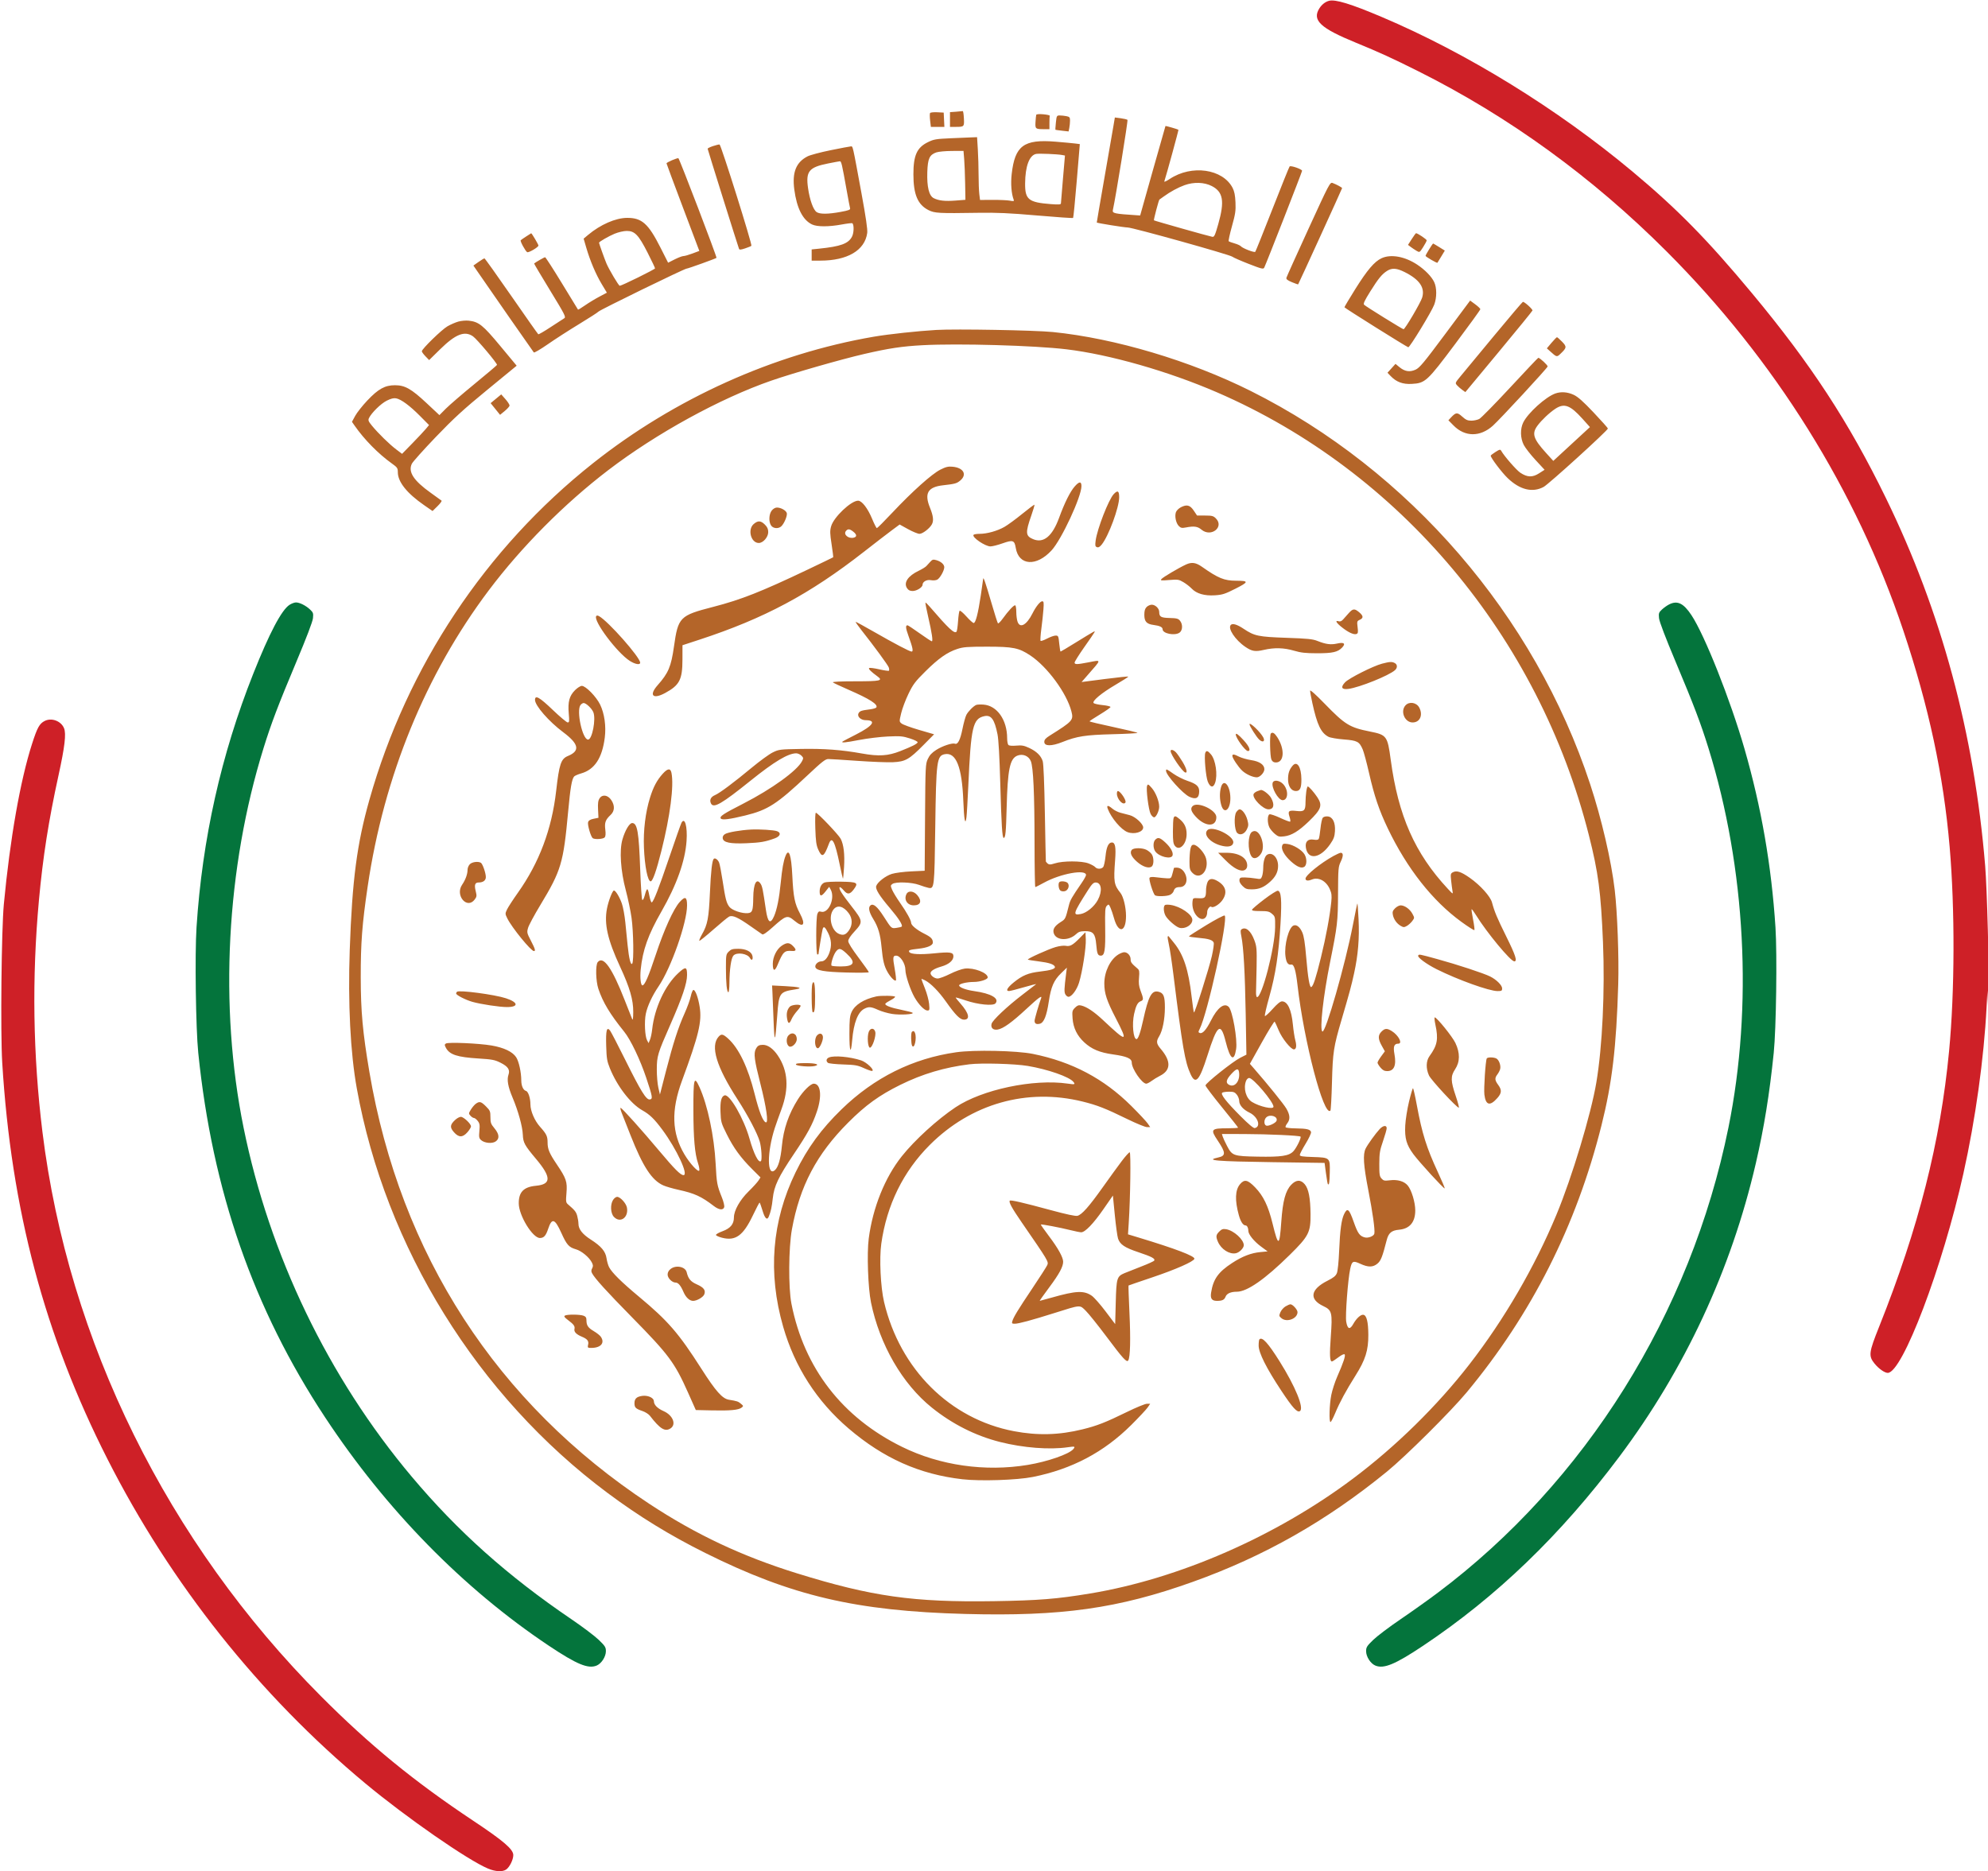 <svg xmlns="http://www.w3.org/2000/svg" width="1739" height="1637" viewBox="0 0 1739 1637" version="1.1"><path d="M 1162.542 0.708 C 1159.242 1.582, 1156.133 4.049, 1154.018 7.472 C 1147.660 17.758, 1155.038 24.644, 1186 37.322 C 1206.433 45.689, 1217.823 50.901, 1240.820 62.410 C 1320.018 102.043, 1392.948 154.991, 1457.960 220.056 C 1552.431 314.604, 1623.886 429.059, 1664.885 551.500 C 1687.304 618.456, 1700.086 678.147, 1705.464 741 C 1710.132 795.558, 1709.927 867.427, 1704.955 919.500 C 1697.364 998.995, 1678.281 1074.205, 1643.806 1160.500 C 1634.720 1183.244, 1634.354 1186.145, 1639.728 1192.825 C 1643.315 1197.282, 1648.578 1201, 1651.303 1201 C 1664.127 1201, 1699.309 1108.280, 1717.483 1026.589 C 1728.034 979.165, 1735.459 925.846, 1737.757 881 L 1738.500 866.500 1739.043 880.500 L 1739.586 894.500 1739.755 877.500 C 1740.050 847.689, 1738.156 777.162, 1736.531 757.500 C 1726.947 641.477, 1698.289 535.335, 1649.592 435.500 C 1617.244 369.181, 1584.070 318.451, 1532.540 256.505 C 1493.677 209.784, 1467.299 182.922, 1428.184 150.229 C 1362.399 95.245, 1283.155 46.388, 1208.412 14.729 C 1181.662 3.399, 1168.069 -0.756, 1162.542 0.708 M 39.121 630.675 C 34.534 632.982, 32.628 636.424, 28.048 650.665 C 17.757 682.664, 8.761 733.805, 3.362 791 C 1.261 813.256, 0.340 903.214, 1.944 929.500 C 9.795 1058.174, 38.929 1167.922, 94.059 1276.500 C 149.491 1385.672, 226.730 1482.817, 319.531 1560.080 C 355.268 1589.833, 409.265 1627.311, 427 1634.670 C 433.435 1637.340, 439.640 1637.641, 442.791 1635.434 C 445.795 1633.330, 449 1626.828, 449 1622.839 C 449 1617.725, 440.494 1610.437, 413.776 1592.662 C 362.267 1558.392, 323.379 1526.591, 280.988 1484.075 C 146.581 1349.272, 59.658 1173.182, 37.098 990 C 28.838 922.932, 27.826 855.404, 34.063 787.500 C 37.549 749.546, 42.499 717.949, 51.141 678.500 C 56.689 653.172, 58.016 641.866, 56.008 637.019 C 53.399 630.721, 45.175 627.631, 39.121 630.675" stroke="none" fill="#ce2027" fill-rule="evenodd"/><path d="M 253.270 529.102 C 246.318 533.555, 235.651 553.808, 221.563 589.304 C 193.387 660.297, 176.919 733.916, 171.904 811.306 C 170.377 834.865, 171.281 900.070, 173.424 921 C 185.803 1041.892, 221.591 1144.724, 284.445 1240 C 337.726 1320.764, 405.276 1389.702, 480.094 1439.669 C 504.506 1455.973, 514.480 1460.115, 521.911 1457.037 C 526.115 1455.295, 530 1449.270, 530 1444.489 C 530 1441.013, 529.317 1439.925, 523.750 1434.540 C 520.313 1431.215, 509.625 1423.147, 500 1416.612 C 444.042 1378.620, 400.435 1339.685, 360.102 1291.705 C 287.191 1204.972, 235.736 1098.139, 213.054 986.400 C 191.556 880.496, 197.918 759.501, 230.501 654.551 C 237.290 632.685, 243.295 616.882, 259.134 579.202 C 268.199 557.637, 273.472 543.796, 273.776 540.768 C 274.207 536.477, 273.963 535.768, 271.158 533.148 C 267.437 529.672, 262.061 526.994, 258.849 527.017 C 257.557 527.026, 255.046 527.965, 253.270 529.102 M 1460.192 528.676 C 1458.373 529.572, 1455.504 531.595, 1453.816 533.171 C 1451.039 535.766, 1450.794 536.484, 1451.224 540.768 C 1451.528 543.796, 1456.801 557.637, 1465.866 579.202 C 1481.705 616.882, 1487.710 632.685, 1494.499 654.551 C 1527.082 759.501, 1533.444 880.496, 1511.946 986.400 C 1478.901 1149.188, 1386.866 1296.432, 1257.500 1393.478 C 1249.250 1399.667, 1234.625 1410.078, 1225 1416.612 C 1215.375 1423.147, 1204.688 1431.215, 1201.250 1434.540 C 1195.683 1439.925, 1195 1441.013, 1195 1444.489 C 1195 1449.270, 1198.885 1455.295, 1203.089 1457.037 C 1210.520 1460.115, 1220.494 1455.973, 1244.906 1439.669 C 1309.132 1396.777, 1365.177 1342.785, 1416.358 1274.500 C 1473.872 1197.766, 1514.294 1110.928, 1535.897 1017.704 C 1543.087 986.676, 1547.875 957.141, 1551.576 921 C 1553.719 900.070, 1554.623 834.865, 1553.096 811.306 C 1549.593 757.254, 1540.712 706.062, 1525.979 655 C 1513.629 612.196, 1491.093 555.439, 1479.561 538.091 C 1472.651 527.697, 1467.379 525.134, 1460.192 528.676" stroke="none" fill="#04743c" fill-rule="evenodd"/><path d="M 836.250 97.737 L 831 98.105 831 104.552 L 831 111 835.918 111 C 843.416 111, 843.546 110.866, 843.165 103.491 C 842.980 99.921, 842.530 97.083, 842.165 97.185 C 841.799 97.287, 839.138 97.535, 836.250 97.737 M 813.571 98.884 C 813.239 99.423, 813.261 102.369, 813.621 105.432 L 814.275 111 820.185 111 L 826.095 111 825.798 104.750 L 825.500 98.500 819.838 98.203 C 816.724 98.039, 813.904 98.346, 813.571 98.884 M 906.436 100.478 C 906.257 101.040, 905.973 103.858, 905.805 106.740 C 905.456 112.730, 905.771 113, 913.082 113 L 918 113 918 107.500 C 918 104.475, 918.112 101.662, 918.250 101.250 C 918.388 100.838, 915.859 100.265, 912.631 99.978 C 909.054 99.661, 906.635 99.856, 906.436 100.478 M 923.641 107.165 C 923.286 110.555, 923.110 113.418, 923.248 113.526 C 923.387 113.634, 926.032 114.007, 929.126 114.355 L 934.752 114.988 935.376 111.869 C 935.719 110.154, 936 107.288, 936 105.500 C 936 102.660, 935.606 102.171, 932.875 101.625 C 931.156 101.281, 928.520 101, 927.017 101 C 924.406 101, 924.256 101.273, 923.641 107.165 M 973.980 110.136 C 973.299 114.186, 969.716 134.825, 966.017 156 C 962.319 177.175, 959.340 194.571, 959.397 194.659 C 959.736 195.180, 983.519 199, 986.424 199 C 990.738 199, 1075.907 222.784, 1078 224.573 C 1078.825 225.278, 1085.245 228.095, 1092.266 230.832 C 1103.593 235.248, 1105.127 235.623, 1105.872 234.154 C 1107.552 230.849, 1139 150.404, 1139 149.414 C 1139 147.998, 1129.036 144.540, 1128.078 145.623 C 1127.652 146.105, 1120.875 162.925, 1113.017 183 C 1105.160 203.075, 1098.423 219.846, 1098.046 220.270 C 1097.240 221.175, 1086.970 217.234, 1085.467 215.442 C 1084.898 214.764, 1082.423 213.637, 1079.967 212.936 C 1077.510 212.236, 1075.193 211.401, 1074.818 211.081 C 1074.443 210.762, 1075.706 204.875, 1077.626 198 C 1080.649 187.173, 1081.066 184.362, 1080.737 177 C 1080.462 170.826, 1079.771 167.367, 1078.214 164.357 C 1069.605 147.729, 1042.395 143.843, 1023.287 156.515 C 1020.420 158.416, 1018.253 159.415, 1018.472 158.736 C 1020.593 152.163, 1031.094 113.765, 1030.837 113.523 C 1030.321 113.036, 1019.684 109.973, 1019.484 110.253 C 1019.388 110.389, 1014.369 128.050, 1008.332 149.500 L 997.355 188.500 994.428 188.309 C 974.502 187.007, 972.826 186.633, 973.494 183.644 C 975.964 172.587, 986.848 105.451, 986.264 104.875 C 985.844 104.462, 983.187 103.819, 980.360 103.447 L 975.219 102.771 973.980 110.136 M 831.450 120.952 C 818.816 121.507, 816.828 121.849, 811.724 124.347 C 802.080 129.065, 799 135.867, 799 152.449 C 799 170.146, 802.774 179.078, 812.263 183.838 C 817.593 186.511, 821.267 186.709, 855.500 186.164 C 872.101 185.900, 882.956 186.391, 907.324 188.508 C 924.277 189.981, 938.392 190.941, 938.691 190.642 C 938.990 190.343, 940.435 175.689, 941.902 158.078 L 944.569 126.058 940.535 125.542 C 938.316 125.258, 930.531 124.534, 923.236 123.933 C 895.561 121.653, 887.786 127.409, 884.970 152.261 C 884.020 160.647, 884.707 169.466, 886.717 174.704 C 887.232 176.048, 886.741 176.172, 883.411 175.540 C 881.260 175.131, 874.498 174.824, 868.384 174.857 L 857.269 174.919 856.643 169.709 C 856.299 166.844, 856.013 159.283, 856.009 152.906 C 856.004 146.529, 855.707 136.516, 855.348 130.656 L 854.696 120 850.098 120.167 C 847.569 120.259, 839.178 120.612, 831.450 120.952 M 623.750 127.776 C 621.138 128.643, 619 129.688, 619 130.100 C 619 130.729, 645.130 214.094, 646.460 217.706 C 646.795 218.617, 648.076 218.523, 651.702 217.323 C 654.341 216.449, 656.850 215.421, 657.278 215.039 C 658.229 214.189, 630.742 126.706, 629.432 126.411 C 628.919 126.296, 626.362 126.910, 623.750 127.776 M 726.500 131.419 C 717.700 133.210, 708.657 135.622, 706.405 136.779 C 696.349 141.945, 692.815 150.803, 694.815 165.827 C 696.997 182.218, 702.240 192.513, 710.368 196.370 C 714.808 198.477, 724.884 198.484, 736.303 196.388 C 741.145 195.500, 745.345 195.012, 745.637 195.304 C 747.164 196.831, 746.965 203.769, 745.302 206.985 C 742.109 213.160, 735.396 215.603, 716.250 217.558 L 710 218.196 710 223.098 L 710 228 717.542 228 C 741.313 228, 756.569 218.992, 758.606 203.753 C 758.998 200.820, 757.431 190.032, 753.560 169 C 745.588 125.687, 746.115 127.988, 744.179 128.081 C 743.256 128.126, 735.300 129.628, 726.500 131.419 M 819.094 133.306 C 813.068 135.418, 811.547 138.716, 811.161 150.507 C 810.735 163.505, 812.641 171.262, 816.774 173.353 C 821.163 175.574, 826.639 176.178, 835.862 175.458 L 844.500 174.784 844.257 160.642 C 844.123 152.864, 843.747 143.238, 843.421 139.250 L 842.829 132 832.665 132.056 C 827.074 132.087, 820.967 132.650, 819.094 133.306 M 906.284 134.658 C 900.378 135.916, 896.851 145.411, 896.719 160.414 C 896.594 174.578, 899.657 177.045, 919.250 178.560 C 926.305 179.106, 928.009 178.972, 928.049 177.868 C 928.075 177.116, 928.878 167.402, 929.831 156.282 L 931.565 136.063 929.033 135.584 C 924.927 134.807, 908.690 134.146, 906.284 134.658 M 587.750 140.210 C 585.138 141.332, 583.010 142.531, 583.023 142.875 C 583.036 143.219, 589.500 160.600, 597.388 181.499 L 611.731 219.499 605.744 221.749 C 602.451 222.987, 598.898 224, 597.850 224 C 596.801 224, 593.353 225.308, 590.186 226.906 L 584.430 229.812 577.778 216.656 C 567.119 195.573, 561.429 190.508, 548.500 190.595 C 538.470 190.663, 525.173 196.479, 514.432 205.496 L 510.532 208.770 512.831 216.635 C 516.197 228.153, 521.194 239.939, 526.340 248.501 L 530.872 256.040 524.186 259.579 C 520.509 261.526, 514.888 264.943, 511.695 267.171 C 508.502 269.400, 505.767 271.060, 505.617 270.861 C 505.467 270.663, 499.111 260.262, 491.492 247.750 C 483.873 235.238, 477.262 225, 476.800 225 C 476.152 225, 468.735 229.258, 467.217 230.501 C 467.061 230.628, 473.341 241.219, 481.172 254.036 C 494.151 275.278, 495.248 277.434, 493.575 278.419 C 492.566 279.014, 487.197 282.501, 481.644 286.170 C 476.092 289.838, 471.239 292.648, 470.861 292.414 C 470.482 292.180, 459.896 277.152, 447.336 259.018 C 434.776 240.884, 424.176 226.037, 423.779 226.024 C 423.383 226.011, 421.046 227.419, 418.586 229.152 L 414.114 232.305 417.259 236.902 C 427.007 251.149, 466.315 307.627, 466.961 308.313 C 467.382 308.760, 472.850 305.559, 479.113 301.200 C 485.376 296.840, 497.700 288.898, 506.500 283.552 C 515.300 278.205, 522.950 273.280, 523.500 272.608 C 524.731 271.102, 598.720 235, 600.574 235 C 601.769 235, 626.080 226.254, 626.751 225.582 C 627.320 225.014, 594.267 138.593, 593.403 138.386 C 592.906 138.268, 590.362 139.089, 587.750 140.210 M 724.179 143.034 C 707.559 146.360, 704.719 149.910, 706.855 164.687 C 708.336 174.926, 711.384 183.455, 714.291 185.491 C 717.087 187.450, 724.257 187.416, 735.283 185.392 C 742.531 184.062, 743.982 183.494, 743.590 182.140 C 743.329 181.238, 741.954 173.975, 740.534 166 C 736.522 143.466, 735.941 140.994, 734.679 141.084 C 734.031 141.131, 729.305 142.008, 724.179 143.034 M 1144.562 200.236 C 1134.210 222.808, 1125.541 242.041, 1125.296 242.974 C 1124.965 244.243, 1126.176 245.222, 1130.083 246.846 C 1132.960 248.041, 1135.418 248.903, 1135.546 248.760 C 1136.021 248.227, 1174 165.089, 1174 164.581 C 1174 163.995, 1169.302 161.446, 1165.699 160.075 C 1163.460 159.224, 1162.764 160.546, 1144.562 200.236 M 1036.162 161.992 C 1030.487 164.034, 1023.735 167.709, 1018 171.876 C 1016.075 173.275, 1014.357 174.505, 1014.183 174.610 C 1013.611 174.954, 1009.023 192.357, 1009.404 192.738 C 1009.841 193.174, 1057.583 206.663, 1060.454 207.161 C 1062.154 207.456, 1062.833 206.006, 1065.677 196 C 1071.366 175.988, 1069.980 167.867, 1060.003 162.750 C 1053.368 159.347, 1044.315 159.059, 1036.162 161.992 M 537.667 204.446 C 532.526 206.559, 524 211.484, 524 212.339 C 524 213.038, 528.920 226.783, 530.500 230.500 C 532.781 235.863, 541.196 250, 542.108 250 C 543.798 250, 573 235.604, 573 234.771 C 573 234.268, 570.058 228.071, 566.461 220.998 C 558.557 205.454, 555.225 201.988, 548.215 202.024 C 545.578 202.037, 540.929 203.105, 537.667 204.446 M 460.332 206.814 C 458.039 208.291, 455.862 209.802, 455.494 210.171 C 454.793 210.874, 459.501 219.574, 461.125 220.577 C 462.340 221.328, 471 216.258, 471 214.795 C 471 213.856, 465.087 203.870, 464.646 204.064 C 464.566 204.099, 462.624 205.337, 460.332 206.814 M 1234.928 209.113 L 1231.647 214.225 1234.007 216.006 C 1235.306 216.985, 1237.589 218.508, 1239.082 219.389 C 1241.796 220.993, 1241.796 220.993, 1244.898 216.159 C 1246.604 213.500, 1248 210.845, 1248 210.257 C 1248 209.347, 1240.033 204, 1238.676 204 C 1238.419 204, 1236.732 206.301, 1234.928 209.113 M 1250.149 218.066 C 1248.417 220.853, 1247 223.440, 1247.001 223.816 C 1247.002 224.586, 1256.998 230.387, 1257.394 229.847 C 1257.534 229.656, 1259.045 227.184, 1260.751 224.354 L 1263.854 219.208 1258.860 216.104 C 1256.114 214.397, 1253.739 213, 1253.583 213 C 1253.427 213, 1251.882 215.280, 1250.149 218.066 M 1208.500 225.907 C 1202.280 228.803, 1195.997 236.179, 1185.585 252.807 C 1180.313 261.226, 1176.025 268.426, 1176.055 268.807 C 1176.105 269.428, 1229.823 303.087, 1231.882 303.788 C 1233.071 304.193, 1252.342 272.567, 1254.604 266.500 C 1256.925 260.277, 1256.902 251.702, 1254.551 246.749 C 1252.277 241.957, 1246.490 236.010, 1239.742 231.529 C 1228.885 224.320, 1216.639 222.117, 1208.500 225.907 M 1213.500 236.877 C 1208.903 239.742, 1205.764 243.564, 1198.620 254.995 C 1193.529 263.140, 1192.334 265.746, 1193.281 266.636 C 1195.033 268.283, 1226.841 288, 1227.744 287.999 C 1229.052 287.998, 1242.753 264.703, 1244.065 260.250 C 1246.614 251.596, 1241.699 244.504, 1228.627 237.971 C 1221.757 234.539, 1217.721 234.247, 1213.500 236.877 M 1264.181 292.234 C 1245.453 317.383, 1241.780 321.796, 1238.245 323.390 C 1233.121 325.700, 1228.777 325.006, 1224.105 321.131 L 1220.710 318.315 1217.204 322.195 L 1213.699 326.076 1216.539 329.041 C 1221.468 334.186, 1227.119 336.275, 1234.913 335.835 C 1246.798 335.164, 1248.287 333.789, 1273.220 300.500 C 1285.165 284.550, 1294.935 271.050, 1294.931 270.500 C 1294.926 269.950, 1292.914 268.023, 1290.461 266.218 L 1285.999 262.936 1264.181 292.234 M 1307 293.640 C 1293.525 309.893, 1280.302 325.859, 1277.616 329.119 C 1272.783 334.984, 1272.752 335.068, 1274.616 337.131 C 1275.652 338.278, 1277.698 340.070, 1279.161 341.113 L 1281.823 343.010 1310.983 307.901 C 1327.020 288.592, 1340.313 272.277, 1340.522 271.646 C 1340.875 270.579, 1333.563 263.946, 1332.142 264.045 C 1331.789 264.069, 1320.475 277.387, 1307 293.640 M 400.929 281.316 C 398.415 282.022, 394.140 283.877, 391.429 285.438 C 386.387 288.340, 369 305.281, 369 307.291 C 369 307.904, 370.437 309.887, 372.193 311.700 L 375.387 314.994 385.027 305.523 C 398.505 292.281, 406.486 289.151, 413.771 294.250 C 417.234 296.674, 435.162 318.023, 434.750 319.231 C 434.612 319.633, 425.725 327.158, 415 335.954 C 404.275 344.749, 392.998 354.467, 389.939 357.549 L 384.378 363.153 373.164 352.653 C 359.813 340.153, 354.240 337, 345.500 337 C 336.721 337, 330.906 340.214, 321.296 350.379 C 317.008 354.914, 312.233 360.961, 310.685 363.817 L 307.870 369.009 310.123 372.255 C 318.553 384.400, 330.935 396.992, 342.750 405.436 C 347.560 408.873, 348 409.518, 348 413.127 C 348 421.542, 355.957 431.521, 370.939 441.894 L 378.378 447.045 382.685 442.819 C 385.054 440.494, 386.656 438.307, 386.246 437.959 C 385.836 437.610, 381.593 434.544, 376.819 431.144 C 361.764 420.425, 356.781 412.738, 360.285 405.639 C 361.137 403.912, 370.534 393.422, 381.167 382.327 C 396.893 365.919, 405.300 358.215, 426.228 341.037 L 451.956 319.920 437.695 302.752 C 422.397 284.337, 418.842 281.483, 410 280.522 C 407.525 280.253, 403.443 280.610, 400.929 281.316 M 819 288.636 C 802.696 289.579, 777.270 292.326, 764.427 294.533 C 676.692 309.609, 590.205 348.572, 518.727 405.224 C 424.751 479.707, 356.081 583.069, 323.143 699.618 C 312.193 738.362, 308.105 769.558, 305.937 830.913 C 304.289 877.572, 306.490 920.880, 312.090 952 C 337.154 1091.264, 417.710 1221.256, 531.500 1306.059 C 558.946 1326.513, 585.964 1343.104, 616.978 1358.547 C 692.357 1396.082, 748.863 1409.338, 844.337 1411.883 C 928.640 1414.130, 978.004 1407.175, 1043.226 1383.864 C 1105.812 1361.496, 1160.258 1330.593, 1213.196 1287.393 C 1229.654 1273.962, 1269.082 1234.776, 1282.992 1218.025 C 1339.819 1149.589, 1378.939 1072.101, 1400.888 984.500 C 1410.237 947.185, 1413.898 916.345, 1415.546 861 C 1416.245 837.552, 1414.787 798.212, 1412.492 778.599 C 1409.481 752.853, 1401.035 716.480, 1390.980 685.945 C 1342.422 538.495, 1232.740 411.416, 1094.195 342.087 C 1041.232 315.584, 975.326 295.939, 921 290.462 C 905.249 288.874, 836.242 287.638, 819 288.636 M 1357.211 299.865 L 1353.109 304.730 1355.804 307.165 C 1361.794 312.576, 1361.789 312.574, 1365.122 309.402 C 1370.532 304.254, 1370.653 303.253, 1366.392 298.889 C 1364.303 296.750, 1362.306 295, 1361.954 295 C 1361.601 295, 1359.467 297.189, 1357.211 299.865 M 807 301.986 C 789.031 302.950, 777.547 304.677, 756 309.654 C 735.827 314.313, 693.472 326.463, 674.701 332.975 C 629.856 348.534, 574.082 379.160, 532 411.334 C 493.677 440.633, 456.215 478.336, 427.503 516.500 C 372.269 589.920, 335.839 679.031, 321.619 775.500 C 316.759 808.467, 315.525 824.655, 315.556 855 C 315.587 884.759, 317.265 903.147, 323.085 937.500 C 350.174 1097.383, 434.542 1227.617, 568 1315.561 C 608.854 1342.482, 649.237 1361.479, 697.327 1376.399 C 762.599 1396.650, 799.027 1401.790, 869.500 1400.693 C 908.529 1400.085, 924.457 1398.812, 953.659 1393.967 C 1031.409 1381.067, 1116.201 1343.992, 1183.608 1293.423 C 1221.041 1265.340, 1257.168 1229.867, 1285.397 1193.477 C 1315.812 1154.269, 1342.505 1108.359, 1361.551 1062.500 C 1375.119 1029.831, 1391.712 974.820, 1396.389 947 C 1401.677 915.548, 1403.980 866.940, 1402.207 824.250 C 1400.380 780.294, 1398.156 763.407, 1389.885 730.723 C 1345.927 556.998, 1224.546 412.432, 1064.500 343.184 C 1021.858 324.734, 970.584 310.085, 932.818 305.563 C 904.726 302.200, 838.248 300.310, 807 301.986 M 1320.992 339.008 C 1307.724 353.313, 1295.570 365.688, 1293.984 366.508 C 1292.397 367.329, 1289.278 368, 1287.053 368 C 1283.818 368, 1282.214 367.284, 1279.059 364.435 C 1274.740 360.532, 1273.545 360.629, 1269.240 365.233 L 1266.980 367.650 1271.499 372.234 C 1281.450 382.327, 1294.776 382.401, 1305.872 372.425 C 1312.291 366.654, 1353.417 322.177, 1353.786 320.608 C 1354.033 319.555, 1346.994 313, 1345.617 313 C 1345.341 313, 1334.260 324.704, 1320.992 339.008 M 1360.500 344.222 C 1352.091 347.205, 1336.578 361.221, 1332.472 369.545 C 1329.685 375.195, 1329.860 383.248, 1332.899 389.193 C 1334.218 391.774, 1338.859 397.728, 1343.213 402.424 L 1351.128 410.963 1346.314 414.053 C 1340.549 417.753, 1336.048 417.621, 1329.930 413.572 C 1326.516 411.313, 1315.780 399.003, 1313.194 394.383 C 1312.405 392.973, 1311.813 393.093, 1308.150 395.405 C 1305.868 396.846, 1304 398.296, 1304 398.628 C 1304 400.522, 1313.755 413.416, 1318.905 418.328 C 1329.582 428.512, 1340.541 431.189, 1350.250 425.983 C 1354.710 423.592, 1406.500 376.528, 1406.500 374.866 C 1406.500 374.418, 1400.894 368.126, 1394.043 360.884 C 1384.814 351.128, 1380.279 347.107, 1376.543 345.368 C 1371.186 342.873, 1365.456 342.464, 1360.500 344.222 M 433.814 348.842 L 429.175 352.675 433.305 357.788 L 437.434 362.901 441.467 359.574 C 443.685 357.745, 445.600 355.629, 445.722 354.874 C 445.844 354.118, 444.259 351.589, 442.199 349.254 L 438.453 345.009 433.814 348.842 M 338.249 350.537 C 333.173 353.092, 324.944 361.161, 322.767 365.719 C 321.865 367.608, 322.250 368.599, 325.362 372.396 C 330.773 379, 340.685 388.698, 346.551 393.126 L 351.713 397.023 360.750 387.762 C 365.721 382.668, 371.029 377.004, 372.546 375.175 L 375.304 371.850 367.402 363.886 C 358.457 354.870, 350.910 349.302, 346.500 348.464 C 344.390 348.063, 341.942 348.678, 338.249 350.537 M 1360.482 357.634 C 1355.306 361.057, 1348.509 367.491, 1344.882 372.400 C 1339.747 379.349, 1341.220 383.929, 1352.622 396.460 L 1358.744 403.188 1374.770 388.402 L 1390.796 373.616 1384.184 366.257 C 1373.511 354.379, 1368.280 352.476, 1360.482 357.634 M 822.500 410.884 C 815.092 414.636, 797.919 430.020, 780.669 448.359 C 773.612 455.862, 767.479 462, 767.040 462 C 766.601 462, 764.743 458.371, 762.912 453.937 C 759.095 444.690, 753.933 438, 750.618 438 C 744.452 438, 729.261 452.425, 727.028 460.401 C 725.922 464.349, 725.982 466.691, 727.430 476.121 C 728.366 482.216, 728.989 487.339, 728.816 487.507 C 728.642 487.674, 718.375 492.634, 706 498.529 C 665.791 517.683, 648.153 524.632, 623.807 530.908 C 594.544 538.451, 593.202 539.813, 589.540 565.652 C 587.063 583.128, 584.673 588.789, 575.306 599.358 C 567.418 608.258, 571.025 612.086, 581.801 606.250 C 594.438 599.406, 596.947 594.566, 596.978 576.974 L 597 564.448 611.750 559.615 C 668.597 540.987, 708.255 519.801, 755.675 482.728 C 765.121 475.343, 776.025 466.947, 779.906 464.070 L 786.962 458.839 794.354 462.919 C 798.420 465.164, 802.913 467, 804.338 467 C 807.075 467, 813.273 462.226, 815.192 458.641 C 816.859 455.527, 816.361 451.211, 813.536 444.270 C 808.349 431.528, 811.545 426.027, 825.012 424.516 C 835.361 423.355, 836.947 422.916, 839.971 420.371 C 846.191 415.137, 842.834 409.144, 833.193 408.270 C 829.412 407.928, 827.334 408.436, 822.500 410.884 M 940.092 425.548 C 936.076 430.122, 931.249 439.819, 926.444 452.967 C 920.530 469.147, 912.852 475.472, 903.742 471.666 C 897.030 468.861, 896.830 466.114, 902.218 450.728 C 903.907 445.903, 905.108 441.774, 904.886 441.552 C 904.663 441.330, 899.862 444.913, 894.216 449.515 C 888.569 454.117, 881.574 459.241, 878.670 460.903 C 872.405 464.487, 863.412 467, 856.849 467 C 854.247 467, 851.862 467.414, 851.550 467.919 C 850.195 470.111, 861.822 478, 866.406 478 C 868.064 478, 872.874 476.777, 877.095 475.282 C 886.052 472.109, 887.428 472.593, 888.535 479.308 C 891.103 494.880, 906.650 495.917, 919.918 481.400 C 928.677 471.816, 946 434.520, 946 425.247 C 946 420.947, 944.044 421.047, 940.092 425.548 M 974.228 432.257 C 969.752 437.022, 959.776 462.672, 958.418 472.907 C 957.846 477.216, 958.012 478.067, 959.533 478.651 C 960.802 479.138, 962.008 478.491, 963.696 476.418 C 969.724 469.016, 979 443.903, 979 434.988 C 979 429.352, 977.672 428.592, 974.228 432.257 M 1033.011 443.728 C 1031.086 444.706, 1029.118 446.665, 1028.621 448.098 C 1027.396 451.634, 1028.668 457.668, 1031.166 460.166 C 1032.897 461.897, 1033.871 462.096, 1037.360 461.428 C 1044.538 460.053, 1047.590 460.478, 1050.969 463.321 C 1059.327 470.353, 1071.161 461.070, 1063.545 453.455 C 1061.408 451.317, 1060.188 451, 1054.112 451 L 1047.132 451 1044.285 446.750 C 1040.986 441.824, 1038.221 441.083, 1033.011 443.728 M 675.073 446.635 C 672.565 449.823, 672.300 456.556, 674.557 459.777 C 676.451 462.482, 681.114 462.743, 683.575 460.282 C 686.114 457.743, 688.838 451.098, 688.255 448.866 C 687.652 446.560, 683.110 444, 679.622 444 C 678.137 444, 676.315 445.055, 675.073 446.635 M 659.306 458.413 C 653.730 463.209, 656.891 475, 663.751 475 C 667.538 475, 672 469.861, 672 465.500 C 672 462.795, 671.241 461.087, 669.077 458.923 C 665.522 455.368, 662.999 455.237, 659.306 458.413 M 740.011 464.487 C 737.467 467.553, 742.184 471.549, 746.893 470.318 C 749.745 469.572, 749.544 467.573, 746.365 465.073 C 743.242 462.616, 741.683 462.472, 740.011 464.487 M 813.899 491.304 C 812.804 492.512, 811.207 494.257, 810.351 495.182 C 809.494 496.107, 806.478 497.963, 803.647 499.307 C 794.254 503.767, 790.261 509.697, 793.413 514.507 C 794.614 516.341, 795.929 517, 798.388 517 C 801.887 517, 807 513.783, 807 511.582 C 807 508.875, 810.652 506.844, 814.294 507.527 C 816.293 507.902, 818.690 507.701, 819.891 507.058 C 822.234 505.804, 826 499.108, 826 496.195 C 826 493.757, 823.111 491.179, 819.084 490.024 C 816.385 489.250, 815.584 489.448, 813.899 491.304 M 1037.421 493.857 C 1030.895 496.884, 1017.305 504.928, 1015.943 506.569 C 1014.843 507.894, 1015.651 507.992, 1022.775 507.398 C 1030.276 506.773, 1031.164 506.907, 1035.177 509.273 C 1037.555 510.675, 1040.810 513.200, 1042.411 514.884 C 1046.644 519.336, 1053.613 521.352, 1062.747 520.766 C 1069.307 520.345, 1071.531 519.630, 1080.691 514.997 C 1092.499 509.026, 1092.583 508.039, 1081.288 508.015 C 1070.889 507.993, 1065.701 505.872, 1051.345 495.772 C 1046.069 492.059, 1042.387 491.553, 1037.421 493.857 M 860.030 506.327 C 860.014 506.782, 859.080 513.307, 857.955 520.827 C 855.577 536.725, 853.446 544.994, 851.722 545.014 C 851.050 545.021, 848.181 542.434, 845.347 539.264 C 842.512 536.094, 839.838 533.849, 839.404 534.276 C 838.970 534.703, 838.364 538.828, 838.057 543.443 C 837.751 548.058, 837.137 552.196, 836.693 552.640 C 834.769 554.565, 829.879 549.986, 813.188 530.630 C 811.367 528.518, 809.714 526.953, 809.515 527.152 C 809.316 527.350, 810.397 532.910, 811.916 539.507 C 815.209 553.802, 816.275 561, 815.102 561 C 814.628 561, 809.826 557.850, 804.429 554 C 799.033 550.150, 794.280 547, 793.868 547 C 791.979 547, 792.179 549.376, 794.641 556.168 C 798.415 566.578, 799.107 570, 797.438 570 C 795.741 570, 782.814 563.206, 763.891 552.367 C 755.857 547.765, 748.953 544, 748.550 544 C 748.147 544, 750.217 547.038, 753.149 550.750 C 764.973 565.718, 776.836 581.908, 777.490 583.967 C 777.871 585.168, 777.918 586.416, 777.594 586.740 C 777.270 587.063, 773.403 586.506, 769 585.500 C 764.597 584.494, 760.659 584.009, 760.247 584.421 C 759.502 585.168, 761.953 587.621, 767.420 591.599 C 772.729 595.461, 770.380 596, 748.241 596 C 735.624 596, 727.969 596.358, 728.550 596.922 C 729.072 597.429, 735.263 600.350, 742.306 603.412 C 760.668 611.397, 768.223 616.212, 766.575 618.879 C 766.233 619.432, 763.826 620.160, 761.227 620.497 C 753.348 621.518, 752.100 621.944, 751.006 623.989 C 749.535 626.737, 752.911 629.995, 757.250 630.015 C 767.034 630.061, 763.752 634.920, 748.800 642.525 C 742.585 645.686, 737.313 648.436, 737.083 648.636 C 735.504 650.016, 739.410 649.675, 751.089 647.412 C 758.479 645.979, 769.988 644.570, 776.723 644.272 C 787.598 643.792, 789.726 643.983, 796.011 646.003 C 799.955 647.272, 802.916 648.766, 802.715 649.387 C 802.269 650.765, 797.863 652.991, 787.541 657.053 C 776.768 661.293, 768.743 661.797, 754 659.158 C 735.884 655.914, 721.004 654.804, 700.500 655.165 C 682.143 655.489, 681.311 655.593, 675.918 658.241 C 672.848 659.749, 664.642 665.708, 657.684 671.484 C 641.823 684.648, 629.443 693.883, 625.323 695.624 C 621.670 697.167, 620.396 700.003, 622.006 703.010 C 624.295 707.289, 631.384 703.166, 656.597 682.894 C 677.327 666.226, 689.397 659, 696.511 659 C 697.880 659, 699.908 659.908, 701.017 661.017 C 702.874 662.874, 702.917 663.260, 701.555 665.893 C 697.245 674.228, 675.102 690.237, 650.344 702.919 C 632.554 712.031, 629.349 714.138, 630.484 715.975 C 631.481 717.588, 638.068 716.788, 652 713.362 C 671.784 708.497, 679.572 703.462, 706.500 678.121 C 719.038 666.322, 722.002 664.005, 724.558 664.003 C 726.240 664.001, 737.715 664.716, 750.058 665.591 C 762.401 666.466, 776.356 667.006, 781.070 666.791 C 791.946 666.296, 795.217 664.456, 807.802 651.750 L 817.104 642.358 803.982 638.533 C 796.764 636.428, 789.892 633.923, 788.709 632.966 C 786.564 631.228, 786.563 631.211, 788.315 623.862 C 789.281 619.813, 792.137 612.225, 794.662 607 C 798.686 598.674, 800.504 596.257, 809.377 587.444 C 820.890 576.008, 828.597 570.579, 837.396 567.707 C 842.666 565.987, 846.234 565.714, 863.500 565.714 C 886.226 565.714, 891.236 566.731, 901.241 573.372 C 916.145 583.265, 933.097 606.328, 937.209 622.308 C 939.187 629.998, 938.432 630.843, 918.277 643.500 C 914.648 645.779, 913.500 647.101, 913.500 649 C 913.500 652.888, 919.842 652.931, 929.388 649.108 C 941.970 644.070, 949.489 642.902, 973.250 642.295 C 985.212 641.989, 995 641.460, 995 641.119 C 995 640.779, 985.550 638.485, 974 636.023 C 962.450 633.561, 953.017 631.311, 953.037 631.023 C 953.058 630.735, 957.176 628.025, 962.190 624.999 C 967.203 621.974, 971.349 619.049, 971.403 618.499 C 971.456 617.950, 968.404 617.194, 964.620 616.820 C 960.836 616.446, 957.260 615.660, 956.673 615.073 C 954.974 613.374, 963.400 606.322, 975.878 599 C 981.971 595.425, 986.966 592.241, 986.978 591.924 C 986.990 591.608, 977.801 592.538, 966.559 593.992 L 946.118 596.636 951.309 590.692 C 963.959 576.207, 963.929 577.153, 951.662 579.500 C 941.960 581.357, 940 581.375, 940 579.611 C 940 578.847, 943.738 572.884, 948.306 566.361 C 959.131 550.904, 958.787 551.509, 955.871 553.067 C 954.567 553.764, 947.810 557.859, 940.855 562.167 C 933.901 566.475, 927.997 570, 927.735 570 C 927.473 570, 926.948 566.850, 926.569 563 C 925.920 556.419, 925.732 556, 923.421 556 C 922.069 556, 918.703 557.182, 915.941 558.626 C 913.179 560.070, 910.623 560.956, 910.261 560.594 C 909.899 560.233, 910.187 555.563, 910.900 550.218 C 911.613 544.873, 912.436 537.237, 912.730 533.250 C 913.183 527.083, 913.027 526, 911.682 526 C 909.875 526, 906.181 530.602, 903.162 536.616 C 898.061 546.777, 892.242 550, 890.098 543.851 C 889.494 542.119, 889 538.320, 889 535.410 C 889 532.499, 888.599 529.870, 888.109 529.567 C 887.096 528.941, 882.100 534.228, 877.053 541.268 C 875.174 543.890, 873.318 545.690, 872.931 545.268 C 872.544 544.845, 869.871 536.400, 866.992 526.500 C 862.257 510.221, 860.115 504.014, 860.030 506.327 M 1003 531 C 1001.550 532.450, 1001 534.333, 1001 537.845 C 1001 543.761, 1003.002 545.935, 1009.172 546.721 C 1014.482 547.397, 1017 548.615, 1017 550.510 C 1017 554.249, 1027.617 556.357, 1031.777 553.443 C 1034.549 551.502, 1034.769 546.171, 1032.209 543.010 C 1030.689 541.133, 1029.316 540.770, 1023.151 540.615 C 1015.457 540.421, 1014.045 539.592, 1014.015 535.250 C 1013.995 532.254, 1010.603 529, 1007.500 529 C 1006.125 529, 1004.100 529.900, 1003 531 M 1179.915 536.250 C 1178.303 538.038, 1176.076 540.539, 1174.967 541.810 C 1173.588 543.389, 1172.327 543.921, 1170.975 543.492 C 1167.512 542.393, 1168.835 544.823, 1173.866 548.800 C 1179.584 553.320, 1184.316 555.476, 1186.596 554.602 C 1187.944 554.084, 1188.112 553.054, 1187.565 548.671 C 1186.939 543.664, 1187.045 543.300, 1189.451 542.204 C 1192.822 540.669, 1192.668 538.740, 1188.923 535.589 C 1184.915 532.216, 1183.457 532.323, 1179.915 536.250 M 521.509 538.986 C 518.896 543.214, 539.836 571.085, 550.946 578.166 C 555.596 581.130, 560 581.894, 560 579.737 C 560 575.024, 531.816 543.183, 523.890 538.941 C 522.758 538.335, 521.901 538.351, 521.509 538.986 M 1076.667 546.667 C 1073.720 549.613, 1080.447 559.803, 1089.339 565.862 C 1095.117 569.799, 1098.010 570.273, 1105.568 568.521 C 1114.732 566.395, 1123.082 566.620, 1131.936 569.229 C 1137.962 571.004, 1142.042 571.462, 1152 571.477 C 1165.656 571.498, 1170.298 570.441, 1174.040 566.458 C 1177.359 562.925, 1175.671 561.617, 1169.560 562.987 C 1164.153 564.198, 1159.703 563.608, 1152.500 560.725 C 1148.300 559.043, 1143.979 558.601, 1125.500 557.960 C 1100.715 557.101, 1097.340 556.396, 1087.927 550.110 C 1082.195 546.282, 1078.256 545.078, 1076.667 546.667 M 1209 580.559 C 1201.275 582.563, 1180.072 593.236, 1176.620 596.859 C 1172.443 601.242, 1173.587 603.465, 1179.597 602.642 C 1189.392 601.299, 1214.994 590.984, 1220.250 586.262 C 1222.558 584.189, 1222.473 581.324, 1220.066 580.035 C 1217.598 578.715, 1215.775 578.801, 1209 580.559 M 502.978 603.786 C 498.032 608.733, 496.616 614.019, 497.516 624.183 C 498.119 630.989, 498 632, 496.598 632 C 495.712 632, 489.818 627.050, 483.500 621 C 471.880 609.873, 468 607.687, 468 612.268 C 468 617.281, 480.097 631.156, 492.617 640.504 C 506.423 650.812, 507.642 656.852, 496.816 661.322 C 490.686 663.853, 489.186 668.300, 486.491 691.937 C 482.679 725.379, 471.700 754.614, 453.095 780.865 C 448.795 786.934, 444.484 793.568, 443.516 795.608 C 441.813 799.196, 441.821 799.451, 443.770 803.409 C 447.715 811.420, 464.463 832, 467.037 832 C 468.674 832, 468.134 830.155, 464.365 822.872 C 460.915 816.207, 460.791 815.633, 461.933 811.673 C 462.595 809.378, 467.389 800.459, 472.586 791.853 C 490.948 761.446, 492.809 755.205, 496.985 710 C 498.914 689.133, 500.158 681.790, 502.188 679.297 C 502.727 678.635, 505.575 677.393, 508.517 676.538 C 520.168 673.151, 526.770 663.087, 529.029 645.274 C 530.299 635.255, 528.750 624.225, 524.974 616.411 C 521.624 609.474, 512.368 600, 508.942 600 C 507.745 600, 505.061 601.704, 502.978 603.786 M 1146.009 604.261 C 1146.004 605.229, 1146.914 610.179, 1148.031 615.261 C 1152.175 634.116, 1155.567 641.173, 1162.113 644.558 C 1163.694 645.376, 1169.714 646.414, 1175.490 646.864 C 1187.329 647.788, 1189.050 648.700, 1192.044 655.634 C 1193.026 657.908, 1195.503 667.133, 1197.549 676.134 C 1202.145 696.359, 1206.387 708.876, 1214.070 724.880 C 1230.847 759.832, 1253.108 788.085, 1278.296 806.394 C 1284.233 810.711, 1289.360 813.974, 1289.687 813.646 C 1290.015 813.318, 1289.513 809.170, 1288.571 804.429 C 1287.630 799.687, 1287.048 795.619, 1287.278 795.389 C 1287.509 795.158, 1289.298 797.564, 1291.256 800.735 C 1300.552 815.795, 1321.438 841, 1324.621 841 C 1327.466 841, 1325.778 835.748, 1317.662 819.349 C 1309.488 802.833, 1307.293 797.598, 1305.116 789.438 C 1303.715 784.186, 1294.852 774.353, 1285.771 767.975 C 1278.102 762.589, 1274.194 761.291, 1270.924 763.041 C 1268.910 764.119, 1268.784 764.716, 1269.379 770.357 C 1269.736 773.736, 1270.273 777.850, 1270.572 779.500 C 1271.100 782.413, 1270.981 782.355, 1266.464 777.500 C 1237.635 746.513, 1223.120 713.677, 1216.513 664.500 C 1213.736 643.826, 1213.025 642.863, 1198.392 639.947 C 1180.533 636.388, 1176.602 633.974, 1158.759 615.612 C 1150.851 607.474, 1146.014 603.168, 1146.009 604.261 M 507.872 616.654 C 503.940 621.393, 509.460 647, 514.414 647 C 518.022 647, 521.472 628.969, 519.005 623.011 C 517.641 619.718, 512.659 615, 510.546 615 C 509.830 615, 508.627 615.744, 507.872 616.654 M 1229.428 617.080 C 1224.717 622.285, 1228.784 632, 1235.674 632 C 1242.056 632, 1244.937 625.647, 1241.537 619.072 C 1239.157 614.469, 1232.745 613.414, 1229.428 617.080 M 854 616.650 C 851.564 617.623, 846.937 622.278, 845.313 625.389 C 844.484 626.977, 842.940 632.577, 841.883 637.831 C 839.980 647.295, 837.813 651.526, 835.352 650.582 C 833.040 649.694, 824.310 652.593, 818.968 656.021 C 815.146 658.473, 813.140 660.633, 811.607 663.946 C 809.576 668.336, 809.489 670.174, 809.180 715.116 L 808.861 761.731 797.180 762.276 C 790.751 762.576, 783.113 763.561, 780.190 764.467 C 774.678 766.176, 767.545 771.706, 766.466 775.108 C 765.619 777.777, 769.239 783.596, 778.532 794.500 C 786.089 803.369, 789.930 809.403, 788.762 810.572 C 788.434 810.900, 786.393 811.406, 784.227 811.696 C 779.682 812.306, 779.905 812.504, 773.051 801.813 C 767.369 792.951, 763.875 790.029, 761.409 792.076 C 759.307 793.820, 760.173 797.935, 763.927 804.036 C 768.211 810.999, 770.060 817.282, 771.123 828.500 C 772.259 840.486, 773.403 845.185, 776.478 850.501 C 779.120 855.068, 782.700 858.634, 783.669 857.664 C 784.031 857.303, 783.560 852.717, 782.623 847.473 C 780.836 837.468, 780.998 836, 783.885 836 C 787.539 836, 792 842.876, 792 848.508 C 792 853.144, 796.295 866.011, 800.008 872.500 C 803.660 878.882, 808.667 884, 811.258 884 C 813.112 884, 813.234 883.529, 812.743 878.250 C 812.449 875.087, 810.812 869.001, 809.104 864.724 C 807.397 860.447, 806 856.723, 806 856.448 C 806 856.173, 807.421 856.683, 809.157 857.581 C 814.193 860.185, 821.155 867.262, 827.485 876.209 C 835.845 888.026, 839.808 892, 843.234 892 C 848.910 892, 847.672 886.379, 840.119 877.847 C 837.854 875.287, 836 872.962, 836 872.679 C 836 872.396, 839.938 873.520, 844.750 875.177 C 855.340 878.822, 868.798 880.153, 870.790 877.754 C 874.407 873.395, 866.931 869.079, 852.191 867.014 C 844.878 865.990, 839 863.765, 839 862.021 C 839 860.623, 845.827 859.012, 851.782 859.006 C 857.327 859, 864 856.840, 864 855.051 C 864 851.015, 851.942 846.373, 843.927 847.322 C 841.320 847.631, 835.555 849.710, 831.116 851.942 C 826.677 854.174, 821.754 856, 820.177 856 C 817.410 856, 814 853.420, 814 851.326 C 814 849.398, 817.519 847.228, 823.353 845.559 C 829.993 843.659, 834 840.274, 834 836.565 C 834 832.987, 831.207 832.566, 816.976 834.002 C 804.949 835.216, 796.600 834.780, 795.423 832.876 C 794.405 831.229, 795.488 830.837, 803.559 829.932 C 811.392 829.053, 816 827.063, 816 824.559 C 816 821.381, 814.437 819.747, 808.624 816.845 C 801.988 813.533, 797 809.426, 797 807.273 C 797 805.064, 793.102 798.013, 787.346 789.812 C 784.378 785.584, 781.244 780.434, 780.380 778.368 C 778.918 774.869, 778.933 774.522, 780.597 773.306 C 783.476 771.200, 797.465 771.681, 804 774.109 C 807.025 775.233, 810.697 776.389, 812.161 776.677 C 817.300 777.689, 817.396 776.832, 818.113 723.500 C 818.894 665.452, 819.465 661.100, 826.475 659.760 C 836.323 657.878, 841.515 670.957, 842.649 700.500 C 843.292 717.227, 844.362 722.851, 845.402 714.960 C 845.726 712.507, 846.462 699.925, 847.040 687 C 849.321 635.945, 850.991 628.698, 860.988 626.503 C 867.013 625.179, 869.935 629.190, 872.579 642.411 C 873.489 646.962, 874.347 662.208, 874.975 685 C 875.990 721.833, 876.694 733, 878 733 C 879.535 733, 880.011 728.083, 880.566 706.500 C 881.420 673.232, 883.348 663.755, 889.807 661.080 C 894.545 659.117, 899.762 661.187, 901.687 665.793 C 903.884 671.052, 904.930 693.987, 904.967 737.750 C 904.985 758.788, 905.282 776, 905.627 776 C 905.972 776, 909.459 774.243, 913.377 772.095 C 927.762 764.208, 950 760.184, 950 765.467 C 950 766.200, 948.352 769.207, 946.338 772.150 C 937.422 785.177, 936.165 787.368, 935.056 791.802 C 932.030 803.907, 931.997 803.977, 927.980 806.512 C 922.230 810.143, 920.447 813.250, 921.984 816.962 C 924.448 822.909, 935.080 823.060, 941.239 817.237 C 943.399 815.195, 945.033 814.631, 948.960 814.573 C 956.184 814.467, 958.138 816.744, 958.927 826.186 C 959.609 834.345, 960.285 836, 962.938 836 C 966.302 836, 967.035 831.452, 966.761 812.296 C 966.532 796.312, 966.706 793.884, 968.192 792.390 C 969.783 790.789, 969.973 790.890, 971.396 794.094 C 972.229 795.967, 973.602 800.034, 974.448 803.131 C 978.238 817.002, 985.024 815.749, 984.984 801.185 C 984.964 793.659, 982.709 784.383, 980.109 781.126 C 974.440 774.023, 974.009 771.375, 975.441 752.443 C 976.299 741.104, 975.549 737, 972.620 737 C 969.670 737, 967.881 740.832, 967.069 748.887 C 966.620 753.344, 965.690 757.668, 965.004 758.495 C 963.417 760.407, 959.609 760.438, 958.044 758.553 C 957.383 757.757, 954.740 756.294, 952.171 755.303 C 946.225 753.008, 929.765 752.990, 922.730 755.270 C 918.035 756.792, 917.052 756.593, 914.866 753.679 C 914.792 753.580, 914.398 734.600, 913.990 711.500 C 913.522 685.015, 912.828 668.160, 912.111 665.873 C 910.603 661.063, 906.679 657.247, 900.130 654.223 C 895.706 652.180, 893.743 651.836, 888.977 652.268 C 885.419 652.591, 882.771 652.371, 882.096 651.696 C 881.493 651.093, 881 648.462, 881 645.849 C 881 629.735, 872.164 617.199, 860.225 616.376 C 857.626 616.197, 854.825 616.320, 854 616.650 M 1093 633.593 C 1093 635.116, 1099.082 644.728, 1101.456 646.959 C 1104.594 649.906, 1106.940 648.625, 1105.010 645.019 C 1102.483 640.297, 1093 631.275, 1093 633.593 M 1111.667 641.667 C 1110.526 642.807, 1110.937 661.767, 1112.161 664.453 C 1112.999 666.294, 1114.092 667, 1116.104 667 C 1123.453 667, 1124.035 655.163, 1117.197 644.750 C 1114.847 641.172, 1113.123 640.210, 1111.667 641.667 M 1081 642.540 C 1081 645.631, 1089.325 657, 1091.589 657 C 1094.431 657, 1092.874 653.023, 1087.900 647.581 C 1083.372 642.626, 1081 640.894, 1081 642.540 M 1024 657.040 C 1024 660.034, 1034.126 674.900, 1036.750 675.758 C 1039.052 676.511, 1038.041 672.450, 1034.430 666.441 C 1032.466 663.174, 1029.912 659.487, 1028.755 658.250 C 1026.560 655.902, 1024 655.251, 1024 657.040 M 1054.328 658.588 C 1053.206 661.511, 1054.755 679.392, 1056.508 683.750 C 1058.607 688.969, 1061.305 689.433, 1062.902 684.851 C 1065.313 677.936, 1063.430 664.853, 1059.322 659.971 C 1056.508 656.627, 1055.218 656.269, 1054.328 658.588 M 1078 661.304 C 1078 663.193, 1083.251 671.051, 1086.616 674.197 C 1089.958 677.322, 1095.855 680, 1099.395 680 C 1102.120 680, 1106 675.842, 1106 672.921 C 1106 669.001, 1101.845 666.099, 1094.637 664.986 C 1090.863 664.403, 1086.043 663.042, 1083.927 661.963 C 1079.426 659.667, 1078 659.508, 1078 661.304 M 1130.783 669.750 C 1127.844 673.120, 1126.714 676.447, 1126.714 681.735 C 1126.714 687.730, 1129.558 692, 1133.552 692 C 1137.241 692, 1138.458 689.388, 1138.389 681.615 C 1138.296 670.987, 1134.657 665.310, 1130.783 669.750 M 579.732 676.875 C 574.692 682.454, 571.535 688.364, 568.641 697.642 C 564.596 710.606, 562.667 726.411, 563.285 741.500 C 563.959 757.919, 566.572 771, 569.178 771 C 570.936 771, 574.153 761.867, 578.522 744.468 C 586.221 713.811, 589.637 687.436, 587.375 676.125 C 586.520 671.850, 584.053 672.092, 579.732 676.875 M 1020 674.356 C 1020 678.072, 1034.702 694.404, 1040.405 697.024 C 1046.219 699.695, 1048.957 698.172, 1048.985 692.250 C 1049.005 687.877, 1046.544 685.677, 1038.716 683.072 C 1035.126 681.877, 1029.651 679.122, 1026.550 676.950 C 1020.259 672.543, 1020 672.441, 1020 674.356 M 1113.333 684.575 C 1111.771 688.646, 1118.126 700, 1121.966 700 C 1126.986 700, 1127.259 690.967, 1122.393 685.888 C 1119.299 682.659, 1114.344 681.941, 1113.333 684.575 M 1068.053 688.750 C 1066.719 693.553, 1066.832 699.433, 1068.357 704.492 C 1070.852 712.772, 1076.363 708.286, 1076.267 698.055 C 1076.163 687.060, 1070.350 680.476, 1068.053 688.750 M 1003.418 687.403 C 1002.362 690.085, 1004.677 708.474, 1006.520 712.038 C 1007.362 713.667, 1008.738 715, 1009.577 715 C 1011.289 715, 1014 709.308, 1014 705.714 C 1014 701.025, 1010.957 693.284, 1007.601 689.436 C 1004.524 685.907, 1004.091 685.697, 1003.418 687.403 M 1142.636 692.640 C 1142.286 695.191, 1142 699.271, 1142 701.705 C 1142 709.115, 1140.886 710.200, 1134.072 709.429 C 1127.266 708.659, 1126.334 709.453, 1128.029 714.587 C 1128.672 716.538, 1128.932 718.401, 1128.606 718.728 C 1128.279 719.054, 1124.404 717.628, 1119.994 715.558 C 1115.584 713.489, 1111.306 712.052, 1110.488 712.366 C 1108.529 713.118, 1108.514 720.160, 1110.464 723.931 C 1111.269 725.488, 1113.390 727.992, 1115.176 729.495 C 1118.046 731.909, 1118.995 732.161, 1123.315 731.649 C 1129.815 730.879, 1135.954 727.154, 1144.846 718.582 C 1155.807 708.015, 1157.042 704.546, 1152.360 697.482 C 1149.369 692.969, 1144.961 688, 1143.949 688 C 1143.576 688, 1142.986 690.088, 1142.636 692.640 M 1099.836 692.134 C 1098.371 692.670, 1096.903 693.810, 1096.574 694.667 C 1095.204 698.239, 1104.743 708, 1109.604 708 C 1114.284 708, 1115.193 703.896, 1111.836 697.922 C 1110.110 694.852, 1104.627 690.676, 1102.849 691.079 C 1102.657 691.122, 1101.301 691.597, 1099.836 692.134 M 977.004 694.250 C 977.012 699.229, 982.616 705.048, 984.487 702.021 C 985.549 700.302, 980.030 692, 977.826 692 C 977.372 692, 977.002 693.013, 977.004 694.250 M 524.461 698.419 C 523.197 700.348, 522.883 702.683, 523.150 708.182 L 523.500 715.410 519.302 716.254 C 516.356 716.846, 514.906 717.722, 514.439 719.193 C 513.734 721.414, 516.788 731.986, 518.496 733.235 C 520.289 734.547, 527.702 734.064, 528.956 732.553 C 529.768 731.575, 529.937 729.346, 529.478 725.674 C 528.719 719.594, 529.634 717.089, 534.166 712.849 C 537.731 709.514, 537.936 704.690, 534.718 699.898 C 531.682 695.377, 526.906 694.688, 524.461 698.419 M 1043.200 705.200 C 1041.134 707.266, 1041.869 709.849, 1045.750 714.157 C 1054.089 723.415, 1064 723.774, 1064 714.818 C 1064 708.526, 1047.503 700.897, 1043.200 705.200 M 969.032 707.585 C 972.092 715.632, 980.775 725.860, 986.315 727.942 C 992.278 730.183, 1000 727.878, 1000 723.857 C 1000 720.680, 993.107 714.387, 988.225 713.108 C 985.901 712.498, 982.220 711.538, 980.045 710.973 C 977.870 710.409, 974.767 708.834, 973.151 707.473 C 969.249 704.190, 967.757 704.231, 969.032 707.585 M 1081.410 710.497 C 1079.238 713.812, 1079.777 726.205, 1082.198 728.626 C 1084.710 731.138, 1088.728 729.639, 1090.728 725.444 C 1092.174 722.411, 1092.229 721.306, 1091.137 717.220 C 1089.835 712.349, 1086.633 708, 1084.349 708 C 1083.632 708, 1082.310 709.124, 1081.410 710.497 M 713.197 724.750 C 713.565 735.923, 714.047 739.390, 715.769 743.250 C 719.056 750.619, 720.806 749.675, 725.038 738.250 C 727.751 730.928, 730.344 735.874, 734.565 756.424 C 735.913 762.982, 737.168 768.501, 737.355 768.688 C 737.541 768.875, 737.979 764.383, 738.326 758.705 C 739.021 747.353, 738.039 738.930, 735.428 733.825 C 733.606 730.265, 715.255 711, 713.685 711 C 713.120 711, 712.925 716.504, 713.197 724.750 M 1026.607 715.582 C 1026.273 716.452, 1026 721.802, 1026 727.471 C 1026 735.932, 1026.325 738.179, 1027.812 740.016 C 1031.718 744.840, 1037.989 738.487, 1037.996 729.700 C 1038.001 724.040, 1036.237 720.219, 1031.959 716.619 C 1028.351 713.583, 1027.442 713.407, 1026.607 715.582 M 1157.105 715.374 C 1156.431 716.186, 1155.519 720.426, 1155.078 724.796 C 1154.638 729.166, 1153.944 733.282, 1153.536 733.942 C 1153.054 734.722, 1151.505 734.923, 1149.101 734.517 C 1144.063 733.666, 1141.474 736.372, 1142.323 741.601 C 1144.118 752.663, 1154.919 751.024, 1163.635 738.369 C 1166.663 733.972, 1167.447 731.844, 1167.743 727.218 C 1168.233 719.580, 1165.826 714.629, 1161.415 714.199 C 1159.593 714.021, 1157.828 714.502, 1157.105 715.374 M 596.113 719.788 C 595.551 720.839, 590.821 734.254, 585.601 749.599 C 576.084 777.578, 571.921 788.313, 570.165 789.398 C 569.647 789.718, 568.665 787.027, 567.984 783.417 C 566.618 776.177, 565.925 776.158, 564.002 783.305 C 563.245 786.119, 562.340 787.740, 561.818 787.218 C 561.327 786.727, 560.514 774.665, 560.009 760.413 C 558.856 727.833, 557.499 720, 553.007 720 C 550.571 720, 546.742 726.464, 544.453 734.439 C 541.716 743.973, 542.905 761.921, 547.381 778.678 C 549.318 785.925, 551.599 796.853, 552.451 802.962 C 554.126 814.971, 554.527 840.619, 553.076 842.911 C 551.794 844.936, 550.186 838.639, 549.012 827 C 548.486 821.775, 547.577 812.689, 546.994 806.809 C 546.410 800.928, 545.066 793.598, 544.007 790.520 C 542.053 784.840, 538.528 779, 537.055 779 C 535.751 779, 532.282 787.979, 530.949 794.809 C 528.336 808.190, 531.488 822.110, 542.514 845.880 C 550.912 863.984, 554.021 874.733, 553.932 885.362 C 553.886 890.878, 553.585 892.856, 552.997 891.500 C 552.520 890.400, 549.584 882.975, 546.472 875 C 535.416 846.666, 527.728 835.803, 522.872 841.654 C 520.823 844.123, 521.151 858.206, 523.415 865 C 527.339 876.773, 533.617 887.202, 545.987 902.500 C 551.634 909.484, 560.019 927.037, 565.334 943 C 570.918 959.774, 571.182 961.403, 568.382 961.802 C 565.293 962.243, 560.597 954.647, 546.865 927 C 540.445 914.075, 534.483 902.600, 533.615 901.500 C 530.741 897.855, 529.869 901.373, 530.272 915 C 530.594 925.924, 530.999 928.383, 533.484 934.500 C 539.916 950.335, 551.601 965.500, 561.810 971.262 C 568.410 974.987, 572.415 978.876, 579.462 988.405 C 591.920 1005.251, 602.516 1028, 597.904 1028 C 595.314 1028, 590.180 1022.863, 576.614 1006.699 C 561.135 988.256, 544.493 969.715, 542.922 969.160 C 542.392 968.972, 542.820 970.997, 543.874 973.660 C 544.929 976.322, 548.361 985.025, 551.503 993 C 562.354 1020.545, 570.191 1032.543, 580.235 1036.986 C 582.584 1038.025, 588.554 1039.762, 593.503 1040.846 C 607.598 1043.933, 613.495 1046.636, 624.399 1055.007 C 628.922 1058.479, 632.580 1058.899, 633.484 1056.050 C 633.837 1054.939, 632.974 1051.276, 631.479 1047.539 C 627.220 1036.893, 626.919 1035.267, 626.007 1018 C 624.736 993.940, 619.012 966.804, 611.896 951.110 C 607.138 940.617, 606.493 943.050, 606.542 971.304 C 606.583 995.754, 607.775 1009.322, 610.615 1017.686 C 611.444 1020.128, 611.947 1022.886, 611.732 1023.813 C 611.177 1026.212, 603.582 1018.073, 598.724 1009.873 C 587.625 991.138, 586.963 971.480, 596.554 945.443 C 611.271 905.487, 614.063 893.858, 612.052 880.896 C 610.805 872.861, 608.293 866, 606.598 866 C 605.946 866, 604.894 868.476, 604.259 871.501 C 603.624 874.527, 601.228 881.164, 598.935 886.251 C 593.308 898.728, 588.853 912.530, 582.554 937 L 577.277 957.500 575.888 951.500 C 575.125 948.200, 574.518 941, 574.539 935.500 C 574.584 923.837, 575.226 921.717, 586.381 896.336 C 596.864 872.486, 601 860.198, 601 852.903 C 601 845.578, 599.783 845.315, 593.346 851.249 C 581.724 861.962, 572.519 881.794, 570.487 900.500 C 570.128 903.800, 569.275 907.850, 568.590 909.500 L 567.345 912.500 565.998 910 C 564.137 906.549, 563.530 893.581, 564.917 886.902 C 566.328 880.103, 570.537 871.045, 576.072 862.894 C 587.074 846.693, 601 807.110, 601 792.039 C 601 784.519, 599.356 783.756, 594.570 789.054 C 589.138 795.067, 580.852 813.342, 573.556 835.404 C 567.329 854.232, 563.943 862, 561.964 862 C 560.477 862, 559.739 855.284, 560.450 848.232 C 562.183 831.068, 566.933 817.753, 578.592 797.379 C 591.960 774.020, 599.360 753.214, 600.566 735.599 C 601.433 722.934, 599.018 714.360, 596.113 719.788 M 657 725.686 C 647.760 726.157, 636.627 728.091, 634.189 729.649 C 632.690 730.607, 631.987 731.895, 632.189 733.312 C 632.719 737.039, 638.632 738.274, 653 737.657 C 665.304 737.128, 669.333 736.432, 677.750 733.377 C 682.568 731.628, 683.560 728.526, 679.750 727.121 C 676.981 726.099, 664.421 725.307, 657 725.686 M 1056.200 726.200 C 1052.429 729.971, 1058.274 736.861, 1067.524 739.550 C 1074.041 741.444, 1078.323 740.548, 1078.818 737.187 C 1079.700 731.196, 1060.521 721.879, 1056.200 726.200 M 1093.985 729.029 C 1091.095 734.428, 1092.033 747.123, 1095.537 750.031 C 1097.717 751.840, 1101.490 749.886, 1103.565 745.875 C 1106.783 739.651, 1102.687 727, 1097.454 727 C 1096.083 727, 1094.609 727.862, 1093.985 729.029 M 1010.571 734.571 C 1008.557 736.586, 1008.551 741.914, 1010.561 744.783 C 1013.830 749.450, 1024.289 752.015, 1025.645 748.482 C 1026.603 745.987, 1024.055 741.306, 1019.411 737.025 C 1014.654 732.640, 1012.970 732.173, 1010.571 734.571 M 1121.546 739.857 C 1120.544 743.011, 1123.618 748.472, 1129.243 753.528 C 1134.616 758.359, 1138.359 759.889, 1140.905 758.296 C 1143.276 756.812, 1143.371 751.028, 1141.085 747.329 C 1138.672 743.424, 1131.321 738.987, 1126.104 738.287 C 1122.784 737.842, 1122.111 738.074, 1121.546 739.857 M 1041.298 742.750 C 1040.862 744.813, 1040.504 749.726, 1040.503 753.669 C 1040.500 759.883, 1040.823 761.183, 1042.924 763.419 C 1049.578 770.502, 1057.912 761.816, 1054.965 750.870 C 1053.634 745.927, 1047.330 739, 1044.163 739 C 1042.576 739, 1041.905 739.878, 1041.298 742.750 M 990.011 743.487 C 988.032 745.871, 989.644 749.517, 994.611 753.888 C 999.609 758.289, 1005.063 760.023, 1007.511 757.991 C 1009.462 756.372, 1009.420 750.045, 1007.439 747.217 C 1006.581 745.991, 1004.578 744.316, 1002.989 743.494 C 999.218 741.544, 991.627 741.540, 990.011 743.487 M 687.145 748.750 C 685.352 753.240, 684.173 759.809, 682.970 772 C 681.597 785.928, 679.620 795.811, 677.040 801.642 C 673.854 808.845, 671.591 807.018, 669.968 795.931 C 667.388 778.316, 666.799 775.381, 665.415 773.250 C 661.796 767.677, 659.056 772.787, 658.900 785.399 C 658.761 796.696, 658.153 798.429, 654.190 798.815 C 649.148 799.306, 640.424 796.355, 638.069 793.361 C 635.454 790.036, 634.551 786.574, 632.095 770.458 C 631.003 763.284, 629.641 756.185, 629.069 754.682 C 628.064 752.038, 625.485 750.182, 624.368 751.299 C 622.910 752.756, 621.853 762.075, 621.011 780.873 C 620.005 803.344, 618.956 808.837, 614.032 817.444 C 612.284 820.500, 611.304 823, 611.854 823 C 612.404 823, 617.928 818.527, 624.130 813.061 C 630.331 807.594, 636.431 802.572, 637.685 801.901 C 640.703 800.286, 645.565 802.464, 656.990 810.548 C 661.691 813.874, 666.105 816.947, 666.799 817.376 C 667.620 817.883, 670.761 815.733, 675.781 811.227 C 687.634 800.586, 688.728 800.260, 695 805.500 C 702.819 812.033, 705.048 809.049, 699.754 799.138 C 695.142 790.504, 693.991 784.794, 693.069 765.972 C 692.175 747.737, 690.034 741.513, 687.145 748.750 M 1072.003 752.503 C 1079.265 759.830, 1085.389 762.933, 1088.890 761.059 C 1090.249 760.331, 1091 758.954, 1091 757.187 C 1091 750.430, 1083.800 746, 1072.819 746 L 1065.558 746 1072.003 752.503 M 1166.500 748.796 C 1155.174 755.047, 1142 765.712, 1142 768.629 C 1142 770.501, 1144.203 770.801, 1147.592 769.391 C 1153.342 767, 1160.051 770.601, 1163.229 777.785 C 1164.848 781.444, 1165.085 783.454, 1164.540 788.877 C 1163.272 801.491, 1159.910 819.581, 1155.492 837.562 C 1151.084 855.507, 1148.869 862.345, 1147.114 863.429 C 1145.634 864.344, 1144.132 855.676, 1142.588 837.305 C 1141.538 824.822, 1140.601 818.885, 1139.165 815.641 C 1137.062 810.886, 1134.175 808.612, 1131.530 809.627 C 1127.307 811.247, 1123.233 826.704, 1124.453 836.472 C 1125.162 842.146, 1126.694 844.326, 1129.610 843.811 C 1131.900 843.406, 1133.489 848.709, 1134.979 861.729 C 1140.633 911.146, 1157.984 977.328, 1163.774 971.562 C 1164.173 971.165, 1164.789 959.963, 1165.143 946.670 C 1165.844 920.334, 1166.535 915.838, 1173.539 892 C 1180.518 868.253, 1182.084 862.457, 1184.482 851.500 C 1188.007 835.397, 1189.213 820.896, 1188.406 804.305 C 1188.022 796.414, 1187.553 790.114, 1187.362 790.304 C 1187.172 790.495, 1185.417 798.942, 1183.462 809.075 C 1176.820 843.501, 1159.492 904.040, 1156.763 902.353 C 1154.223 900.784, 1157.491 871.384, 1163.526 841.500 C 1169.897 809.954, 1170.336 806.153, 1170.450 781.500 C 1170.552 759.680, 1170.675 758.253, 1172.858 753.677 C 1175.175 748.818, 1175.147 745.985, 1172.781 746.018 C 1172.077 746.028, 1169.250 747.278, 1166.500 748.796 M 1108.313 747.786 C 1106.404 748.999, 1105 753.754, 1105 759 C 1105 761.678, 1104.538 765.084, 1103.974 766.567 C 1102.993 769.149, 1102.746 769.231, 1098.224 768.470 C 1095.626 768.033, 1091.475 767.636, 1089 767.588 C 1085.059 767.511, 1084.460 767.780, 1084.180 769.757 C 1083.972 771.220, 1084.911 773.065, 1086.853 775.007 C 1089.396 777.550, 1090.614 778, 1094.955 778 C 1101.370 778, 1105.616 776.244, 1111.042 771.347 C 1115.855 767.004, 1118 762.730, 1118 757.482 C 1118 750.111, 1112.816 744.922, 1108.313 747.786 M 411 756 C 409.900 757.100, 409 759.283, 409 760.851 C 409 764.656, 407.195 769.629, 404.242 773.955 C 397.852 783.318, 408.594 795.835, 415.289 786.827 C 417.051 784.457, 417.147 783.642, 416.142 779.649 C 414.751 774.126, 415.455 772, 418.673 772 C 422.643 772, 425.002 770.212, 424.985 767.215 C 424.967 763.732, 422.198 755.747, 420.673 754.777 C 418.370 753.312, 413.010 753.990, 411 756 M 1026.920 759.250 C 1026.875 759.388, 1026.313 761.525, 1025.670 764 C 1024.553 768.296, 1024.341 768.494, 1021 768.365 C 1019.075 768.291, 1014.974 767.897, 1011.887 767.490 C 1008.012 766.978, 1006.053 767.104, 1005.563 767.898 C 1004.725 769.253, 1008.797 782.166, 1010.398 783.235 C 1012.115 784.380, 1020.627 784.127, 1023.434 782.848 C 1024.824 782.215, 1026.256 780.752, 1026.616 779.598 C 1027.444 776.940, 1028.828 776.035, 1032.095 776.015 C 1037.397 775.984, 1039.591 769.977, 1036.490 763.980 C 1034.819 760.749, 1032.211 759, 1029.066 759 C 1027.930 759, 1026.964 759.112, 1026.920 759.250 M 1056.098 772.149 C 1055.494 773.881, 1054.994 776.694, 1054.986 778.399 C 1054.956 785.255, 1054.259 786.063, 1048.629 785.768 C 1043.636 785.507, 1043.491 785.577, 1043.168 788.408 C 1042.631 793.116, 1043.902 797.730, 1046.629 800.971 C 1050.935 806.089, 1056 804.315, 1056 797.688 C 1056 795.274, 1058.523 792.190, 1059.609 793.276 C 1060.949 794.616, 1066.411 791.415, 1069.086 787.722 C 1073.788 781.232, 1072.534 775.347, 1065.528 771.018 C 1060.583 767.961, 1057.426 768.340, 1056.098 772.149 M 721.315 771.992 C 718.574 773.115, 717 775.990, 717 779.875 C 717 784.429, 718.485 784.438, 722.074 779.906 L 725.324 775.803 726.627 778.151 C 730.822 785.716, 724.666 799.616, 718.050 797.516 C 716.456 797.010, 715.780 797.450, 715.001 799.498 C 713.670 802.998, 713.669 835, 715 835 C 715.550 835, 716 834.770, 716 834.489 C 716 833.218, 719.138 814.312, 719.608 812.750 C 720.478 809.860, 721.685 810.727, 724.411 816.196 C 727.301 821.996, 727.661 827.401, 725.551 833.316 C 723.783 838.274, 721.252 841, 718.416 841 C 715.633 841, 712.788 843.663, 713.214 845.871 C 713.816 848.998, 720.775 850.232, 740.750 850.755 C 751.337 851.032, 760 850.911, 760 850.486 C 760 850.062, 755.950 844.321, 751 837.729 C 745.289 830.124, 742 824.834, 742 823.256 C 742 821.626, 743.899 818.717, 747.500 814.827 C 755.055 806.667, 754.938 805.681, 744.917 792.895 C 736.375 781.995, 733.421 777.237, 734.524 776.157 C 734.893 775.796, 736.458 777.006, 738.002 778.848 C 741.298 782.779, 743.472 782.558, 746.884 777.943 C 751.129 772.201, 750.020 771.525, 735.988 771.298 C 729.119 771.188, 722.517 771.500, 721.315 771.992 M 926.667 771.667 C 925.440 772.894, 925.983 777.741, 927.487 778.989 C 928.336 779.694, 930.046 779.954, 931.472 779.596 C 934.402 778.861, 935.861 774.742, 933.989 772.487 C 932.741 770.983, 927.894 770.440, 926.667 771.667 M 951.689 778.750 C 938.594 799.319, 938.100 800.954, 945.401 799.585 C 950.456 798.636, 957.046 793.247, 960.227 787.461 C 964.485 779.713, 963.603 772, 958.458 772 C 956.498 772, 955.098 773.397, 951.689 778.750 M 1105.916 786.694 C 1100.273 790.987, 1095.471 795.063, 1095.244 795.750 C 1094.940 796.676, 1096.786 797, 1102.361 797 C 1108.882 797, 1110.264 797.323, 1112.694 799.418 C 1115.411 801.759, 1115.497 802.132, 1115.407 811.168 C 1115.229 829.030, 1103.686 873.344, 1099.500 872.235 C 1098.950 872.089, 1098.600 869.839, 1098.722 867.235 C 1098.845 864.631, 1099.066 854.850, 1099.213 845.500 C 1099.459 829.991, 1099.287 827.974, 1097.252 822.500 C 1094.226 814.357, 1089.833 810.552, 1086.152 812.885 C 1085.070 813.570, 1085.017 814.802, 1085.880 819.120 C 1087.804 828.742, 1089.036 850.800, 1089.674 887.055 L 1090.300 922.610 1084.900 925.343 C 1078.292 928.687, 1054.500 947.630, 1054.500 949.546 C 1054.500 950.308, 1060.912 958.793, 1068.750 968.402 C 1076.588 978.012, 1083 986.127, 1083 986.437 C 1083 986.747, 1079.063 987.006, 1074.250 987.014 C 1059.160 987.037, 1058.522 987.827, 1065.353 998.011 C 1072.297 1008.362, 1072.359 1011.122, 1065.681 1012.553 C 1053.715 1015.118, 1063.532 1015.970, 1113.090 1016.664 L 1158.680 1017.304 1159.887 1026.365 C 1160.550 1031.349, 1161.297 1035.631, 1161.547 1035.880 C 1162.641 1036.974, 1163.008 1034.733, 1163.216 1025.675 C 1163.515 1012.676, 1163.458 1012.624, 1148.470 1012.148 C 1139.259 1011.856, 1137 1011.497, 1137 1010.327 C 1137 1009.526, 1139.292 1005.120, 1142.093 1000.536 C 1144.894 995.953, 1147.029 991.389, 1146.838 990.395 C 1146.376 987.999, 1143.178 987.220, 1133.309 987.100 C 1128.804 987.045, 1124.873 986.603, 1124.573 986.118 C 1124.273 985.632, 1124.921 984.099, 1126.014 982.710 C 1128.727 979.261, 1128.494 975.377, 1125.242 969.794 C 1122.908 965.789, 1108.947 948.512, 1096.776 934.566 L 1093.342 930.632 1103.849 911.793 C 1109.627 901.432, 1114.655 893.303, 1115.022 893.728 C 1115.388 894.152, 1116.995 897.650, 1118.593 901.500 C 1121.442 908.363, 1129.183 918, 1131.848 918 C 1133.906 918, 1134.391 914.906, 1133.085 910.096 C 1132.398 907.568, 1131.437 901.355, 1130.948 896.288 C 1129.681 883.166, 1126.320 876, 1121.432 876 C 1119.908 876, 1117.219 878.188, 1113.155 882.734 C 1109.844 886.438, 1106.831 889.165, 1106.460 888.793 C 1106.089 888.422, 1107.845 880.779, 1110.364 871.809 C 1115.823 852.366, 1118.553 834.517, 1120.117 808.058 C 1121.348 787.228, 1120.751 779.768, 1117.808 779.202 C 1116.911 779.029, 1111.559 782.400, 1105.916 786.694 M 793.035 781.934 C 790.391 786.876, 793.580 792, 799.300 792 C 805.371 792, 806.704 788.178, 802.411 783.077 C 799.340 779.427, 794.681 778.859, 793.035 781.934 M 1019.250 791.630 C 1017.550 792.360, 1017.673 797.467, 1019.474 800.949 C 1021.286 804.453, 1028.634 810.870, 1031.723 811.645 C 1036.828 812.927, 1043 809.123, 1043 804.696 C 1043 800.049, 1032.672 792.944, 1024 791.626 C 1022.075 791.333, 1019.938 791.335, 1019.250 791.630 M 1220.343 794.566 C 1218.268 796.641, 1217.896 797.743, 1218.400 800.316 C 1219.175 804.274, 1221.874 808.036, 1225.347 810 C 1227.705 811.333, 1228.295 811.333, 1230.653 810 C 1232.112 809.175, 1234.233 807.251, 1235.367 805.725 C 1237.423 802.957, 1237.423 802.941, 1235.468 799.311 C 1233.291 795.268, 1228.714 792.009, 1225.205 792.004 C 1223.942 792.002, 1221.754 793.155, 1220.343 794.566 M 729.073 795.635 C 724.308 801.692, 727.150 814.162, 733.935 816.973 C 737.767 818.560, 740.010 817.725, 742.750 813.690 C 745.845 809.132, 745.738 803.388, 742.475 798.966 C 737.789 792.614, 732.485 791.296, 729.073 795.635 M 1055.256 809.281 C 1046.893 814.351, 1040.039 818.773, 1040.025 819.106 C 1040.011 819.440, 1043.598 820.013, 1047.995 820.379 C 1057.168 821.144, 1060.782 822.268, 1061.692 824.640 C 1062.044 825.558, 1061.316 830.817, 1060.073 836.327 C 1057.616 847.225, 1045.155 886.488, 1044.395 885.728 C 1044.137 885.471, 1043.231 879.262, 1042.380 871.931 C 1039.623 848.168, 1035.286 835.023, 1026.762 824.595 C 1024.471 821.793, 1022.462 819.313, 1022.298 819.083 C 1022.134 818.854, 1021.765 818.902, 1021.478 819.189 C 1021.191 819.476, 1021.629 822.588, 1022.451 826.105 C 1023.273 829.622, 1025.093 841.725, 1026.495 853 C 1034.402 916.574, 1036.535 928.936, 1041.448 939.667 C 1045.805 949.185, 1049.161 945.495, 1056.149 923.500 C 1064.863 896.074, 1067.787 893.810, 1072.136 911.121 C 1076.100 926.902, 1079.515 929.344, 1081.309 917.681 C 1082.584 909.393, 1078.138 884.138, 1074.820 880.820 C 1070.916 876.916, 1064.903 881.518, 1059.303 892.699 C 1055.218 900.853, 1051.903 904.560, 1049.516 903.644 C 1048.112 903.106, 1048.094 902.719, 1049.360 900.268 C 1056.230 886.967, 1074.519 804.119, 1071.297 800.897 C 1070.837 800.437, 1063.619 804.210, 1055.256 809.281 M 944.500 820.587 C 938.337 826.858, 935.999 828.150, 932.192 827.388 C 930.539 827.058, 926.641 827.544, 923.409 828.484 C 917.055 830.331, 898.414 838.747, 899.117 839.451 C 899.358 839.692, 903.585 840.389, 908.510 841.001 C 917.747 842.149, 922.054 843.583, 922.757 845.744 C 923.333 847.511, 919.159 848.847, 909.698 849.923 C 899.663 851.064, 894.236 853.310, 886.750 859.418 C 881.006 864.105, 879.447 867.042, 882.750 866.952 C 883.712 866.926, 889.581 865.423, 895.790 863.612 C 902 861.801, 906.725 860.623, 906.290 860.994 C 905.856 861.364, 900.550 865.453, 894.500 870.079 C 880.970 880.425, 868.163 892.502, 867.370 895.664 C 866.485 899.188, 868.735 901.305, 872.685 900.664 C 877.522 899.879, 885.102 894.435, 897.880 882.568 C 908.598 872.615, 911.888 870.243, 910.707 873.321 C 908.850 878.160, 905 891.431, 905 892.993 C 905 895.480, 906.539 896.333, 909.630 895.557 C 913.140 894.676, 915.556 888.680, 917.418 876.228 C 919.358 863.254, 921.824 857.563, 928.173 851.408 L 933.237 846.500 932.607 851.500 C 930.906 865.002, 930.801 867.760, 931.911 869.834 C 932.549 871.025, 933.774 872, 934.634 872 C 937.428 872, 941.931 865.964, 943.906 859.570 C 946.821 850.131, 950.136 828.881, 949.799 821.790 L 949.500 815.500 944.500 820.587 M 683.898 827.258 C 679.415 830.237, 676 837.109, 676 843.153 C 676 849.640, 677.644 850.114, 680.061 844.324 C 684.983 832.530, 686.151 831.387, 692.750 831.900 C 696.655 832.204, 696.904 830.813, 693.545 827.455 C 690.500 824.409, 688.254 824.363, 683.898 827.258 M 637.455 832.455 C 635.123 834.786, 635 835.507, 635 846.815 C 635 859.957, 635.811 868, 637.136 868 C 637.611 868, 638.020 864.513, 638.044 860.250 C 638.113 848.107, 639.546 838.159, 641.545 835.951 C 644.485 832.701, 653.923 834.119, 656.071 838.133 C 657.469 840.745, 658.848 839.656, 658.231 836.427 C 657.480 832.497, 652.626 830.008, 645.705 830.004 C 640.882 830.001, 639.497 830.412, 637.455 832.455 M 731.216 832.453 C 728.996 835.275, 726.388 843.721, 727.418 844.751 C 727.799 845.132, 731.458 845.444, 735.548 845.444 C 747.440 845.444, 748.974 841.918, 740.484 834.092 C 735.338 829.348, 733.863 829.087, 731.216 832.453 M 978.366 834.919 C 971.198 839.289, 966 849.971, 966 860.329 C 966 869.059, 968.085 875.362, 976.095 890.853 C 987.086 912.107, 986.027 912.254, 964.892 892.398 C 957.072 885.051, 950.593 880.722, 945.729 879.594 C 943.558 879.091, 942.393 879.516, 940.350 881.559 C 937.937 883.972, 937.779 884.663, 938.224 890.833 C 938.827 899.198, 942.172 906.061, 948.485 911.880 C 954.974 917.861, 961.910 920.756, 973.723 922.414 C 985.706 924.095, 990 925.980, 990 929.559 C 990 934.969, 998.964 948, 1002.685 948 C 1003.482 948, 1005.566 946.926, 1007.317 945.614 C 1009.068 944.302, 1012.383 942.283, 1014.684 941.128 C 1024.307 936.296, 1024.533 928.329, 1015.353 917.570 C 1011.488 913.040, 1011.230 910.982, 1013.969 906.550 C 1016.932 901.756, 1018.969 891.574, 1018.985 881.473 C 1019.002 871.494, 1017.878 868.688, 1013.417 867.569 C 1007.422 866.064, 1004.597 871.296, 999.956 892.500 C 997.550 903.494, 995.612 909, 994.149 909 C 991.341 909, 990.084 895.842, 992.048 887 C 993.648 879.797, 995.143 876.896, 997.769 875.898 C 1000.484 874.866, 1000.457 873.955, 997.480 866 C 996.251 862.717, 995.949 859.800, 996.363 855.216 C 996.830 850.046, 996.627 848.671, 995.216 847.466 C 989.738 842.786, 989 841.800, 989 839.155 C 989 835.957, 986.316 832.998, 983.421 833.004 C 982.365 833.006, 980.090 833.867, 978.366 834.919 M 1240.547 835.923 C 1239.644 837.385, 1247.760 843.401, 1256.596 847.819 C 1275.262 857.153, 1302.670 867, 1309.982 867 C 1313.510 867, 1314 866.719, 1314 864.696 C 1314 861.929, 1309.048 856.988, 1303.500 854.220 C 1297.877 851.414, 1274.684 843.779, 1257.328 839.020 C 1241.127 834.578, 1241.353 834.619, 1240.547 835.923 M 710.605 860.588 C 709.648 863.081, 709.902 884.821, 710.895 885.435 C 712.492 886.422, 713 883.051, 713 871.477 C 713 860.972, 712.074 856.760, 710.605 860.588 M 675.675 867.797 C 675.837 870.934, 676.282 882.050, 676.663 892.500 C 677.433 913.584, 678.127 912.675, 679.895 888.272 C 681.338 868.355, 681.805 867.688, 695.846 865.476 C 702.814 864.379, 699.383 863.299, 686.940 862.674 L 675.379 862.094 675.675 867.797 M 399.730 867.603 C 399.329 868.005, 399 868.689, 399 869.125 C 399 870.492, 407.258 874.726, 413.225 876.418 C 420.598 878.508, 437.077 880.991, 443.500 880.979 C 453.917 880.959, 453.411 876.837, 442.555 873.274 C 432.628 870.016, 401.446 865.887, 399.730 867.603 M 766.500 871.680 C 755.519 874.140, 747.801 879.021, 744.945 885.312 C 743.355 888.815, 743.040 891.922, 743.022 904.309 C 742.998 920.190, 744.289 923.190, 745.445 909.941 C 746.769 894.763, 750.381 885.406, 756.047 882.476 C 759.960 880.452, 761.899 880.608, 768.129 883.449 C 771.083 884.796, 776.588 886.388, 780.362 886.986 C 787.273 888.082, 799.825 887.374, 798.314 885.974 C 797.866 885.559, 793.696 884.463, 789.046 883.538 C 779.141 881.568, 773.598 879.460, 774.496 878.007 C 774.848 877.437, 776.905 876.069, 779.068 874.965 C 781.231 873.862, 783 872.518, 783 871.980 C 783 871.014, 770.489 870.786, 766.500 871.680 M 690.773 880.750 C 688.479 883.363, 687.761 886.624, 688.507 891.042 C 689.327 895.893, 690.527 896.069, 692.389 891.610 C 693.168 889.746, 695.416 886.438, 697.385 884.259 C 699.353 882.080, 700.672 880.005, 700.315 879.649 C 698.933 878.266, 692.280 879.034, 690.773 880.750 M 1255.589 896.250 C 1258.342 909.083, 1257.363 914.363, 1250.460 923.898 C 1247.393 928.135, 1247.215 934.674, 1250.001 940.813 C 1251.805 944.787, 1274.223 969, 1276.099 969 C 1276.522 969, 1275.309 964.388, 1273.403 958.750 C 1268.909 945.452, 1268.819 941.498, 1272.874 935.376 C 1277.172 928.888, 1277.256 921.159, 1273.126 912.427 C 1270.500 906.878, 1256.884 890, 1255.033 890 C 1254.601 890, 1254.851 892.813, 1255.589 896.250 M 759.931 902.682 C 758.384 906.752, 759.138 916.500, 761 916.500 C 763.076 916.500, 766.528 906.239, 765.641 902.705 C 764.727 899.062, 761.312 899.048, 759.931 902.682 M 1208.455 902.455 C 1205.289 905.620, 1205.354 908.841, 1208.703 914.841 L 1211.407 919.682 1208.203 924.038 C 1206.441 926.434, 1205 928.946, 1205 929.620 C 1205 930.295, 1206.165 932.231, 1207.589 933.923 C 1209.504 936.199, 1211.026 937, 1213.434 937 C 1219.438 937, 1221.598 932.022, 1219.812 922.300 C 1218.567 915.524, 1219.466 913, 1223.122 913 C 1227.194 913, 1223.383 905.636, 1217.397 901.936 C 1213.271 899.386, 1211.415 899.494, 1208.455 902.455 M 797.667 902.667 C 796.691 903.642, 796.881 913.264, 797.908 914.885 C 799.920 918.062, 802.116 908.072, 800.393 903.582 C 799.749 901.903, 798.762 901.572, 797.667 902.667 M 689.585 905.906 C 687.445 908.270, 687.812 913.868, 690.205 915.366 C 692.534 916.824, 697 912.657, 697 909.026 C 697 904.138, 692.789 902.366, 689.585 905.906 M 714.688 905.792 C 712.061 908.695, 712.629 917, 715.455 917 C 717.148 917, 720.255 909.840, 719.838 906.902 C 719.412 903.899, 716.892 903.356, 714.688 905.792 M 628.625 906.862 C 621.195 915.072, 626.595 933.021, 645.107 961.647 C 654.302 975.865, 662.473 991.382, 664.581 998.631 C 666.066 1003.740, 666.733 1014.601, 665.628 1015.705 C 663.588 1017.745, 659.428 1009.568, 655.604 996 C 650.655 978.441, 638.162 956.790, 633.807 958.227 C 630.947 959.171, 629.906 963.403, 630.249 972.697 C 630.572 981.453, 630.834 982.389, 635.713 992.197 C 641.690 1004.212, 647.882 1012.715, 657.977 1022.771 L 665.232 1029.997 663.472 1032.748 C 662.504 1034.262, 658.605 1038.543, 654.808 1042.262 C 647.229 1049.685, 642.005 1058.958, 641.997 1065 C 641.989 1070.859, 638.942 1074.549, 632.026 1077.071 C 628.674 1078.293, 626.094 1079.790, 626.293 1080.397 C 626.491 1081.003, 628.869 1082.069, 631.577 1082.765 C 643.391 1085.801, 650.060 1080.990, 658.518 1063.331 C 661.502 1057.099, 664.163 1052, 664.430 1052 C 664.697 1052, 665.853 1055.150, 667 1059 C 669.071 1065.953, 671.041 1067.834, 672.497 1064.250 C 674.303 1059.807, 675.157 1055.896, 675.976 1048.337 C 677.150 1037.488, 680.885 1029.635, 694.411 1009.578 C 706.372 991.842, 710.750 983.759, 714.611 972.283 C 719.166 958.743, 717.944 948, 711.848 948 C 709.069 948, 702.570 954.382, 698.032 961.567 C 689.872 974.487, 685.381 987.544, 683.955 1002.490 C 682.874 1013.811, 680.838 1020.931, 677.928 1023.566 C 670.856 1029.965, 670.809 1007.984, 677.849 986.500 C 678.931 983.200, 681.487 976, 683.530 970.500 C 690.376 952.069, 689.321 936.503, 680.329 923.261 C 676.305 917.336, 671.624 913.993, 667.382 914.015 C 663.941 914.034, 662.681 914.775, 661.150 917.684 C 659.123 921.535, 659.889 927.415, 665.059 947.675 C 670.470 968.882, 672.417 982.609, 669.905 981.840 C 667.353 981.059, 664.020 972.582, 660.103 956.912 C 654.329 933.810, 646.295 917.016, 637.001 908.619 C 632.459 904.517, 631.021 904.215, 628.625 906.862 M 390.046 912.871 C 388.774 913.745, 388.774 914.212, 390.046 916.598 C 393.261 922.631, 399.910 924.808, 418.679 925.976 C 430.502 926.711, 432.814 927.156, 437.813 929.656 C 444.368 932.934, 446.303 935.833, 444.804 940.132 C 443.270 944.532, 444.344 950.646, 448.294 960 C 453.298 971.853, 457.048 985.384, 457.340 992.638 C 457.619 999.597, 458.881 1001.913, 468.871 1013.793 C 482.347 1029.820, 482.344 1036.023, 468.863 1037.299 C 458.070 1038.320, 453.699 1042.812, 453.789 1052.792 C 453.884 1063.390, 465.884 1083, 472.274 1083 C 475.708 1083, 477.495 1081.035, 479.470 1075.090 C 482.766 1065.167, 485.316 1065.920, 490.999 1078.497 C 495.756 1089.026, 497.626 1091.126, 503.812 1092.889 C 508.618 1094.258, 515.322 1099.788, 517.661 1104.311 C 518.893 1106.694, 518.958 1107.710, 517.994 1109.511 C 517.097 1111.186, 517.078 1112.278, 517.919 1113.848 C 520.396 1118.477, 530.521 1129.637, 552.986 1152.500 C 585.105 1185.188, 590.167 1192.008, 601.975 1218.500 L 608.662 1233.500 622.581 1233.807 C 638.599 1234.160, 645.997 1233.488, 648.638 1231.441 C 650.434 1230.050, 650.416 1229.927, 648.124 1227.987 C 645.737 1225.966, 644.768 1225.643, 637.636 1224.491 C 631.878 1223.561, 626.119 1217.090, 613.614 1197.500 C 593.643 1166.214, 584.407 1155.546, 558.893 1134.293 C 543.596 1121.551, 535.194 1113.241, 532.755 1108.442 C 531.933 1106.824, 530.946 1103.344, 530.562 1100.708 C 529.686 1094.688, 525.901 1090.205, 516.732 1084.329 C 509.427 1079.646, 506.013 1075.248, 505.998 1070.500 C 505.993 1068.850, 505.504 1065.755, 504.912 1063.622 C 503.931 1060.087, 502.843 1058.734, 496.803 1053.531 C 495.023 1051.997, 494.901 1051.039, 495.524 1043.553 C 496.336 1033.802, 495.332 1030.848, 487.021 1018.531 C 480.533 1008.917, 479 1005.272, 479 999.466 C 479 993.987, 478.062 992.030, 472.400 985.702 C 467.656 980.398, 464.003 971.929, 463.994 966.212 C 463.986 960.556, 462.088 954.836, 460.043 954.301 C 457.707 953.690, 456.002 949.861, 455.992 945.203 C 455.978 937.966, 453.883 928.474, 451.501 924.848 C 448.344 920.044, 440.811 916.455, 429.964 914.589 C 418.919 912.689, 391.998 911.530, 390.046 912.871 M 836.500 920.509 C 798.406 925.900, 764.763 942.638, 736.140 970.438 C 718.394 987.674, 706.298 1004.248, 695.956 1025.500 C 675.164 1068.225, 671.523 1113.512, 685.088 1160.674 C 695.198 1195.822, 714.551 1225.908, 742.312 1249.634 C 772.809 1275.698, 804.354 1289.770, 841.898 1294.058 C 857.641 1295.856, 889.691 1294.804, 903.500 1292.036 C 937.652 1285.191, 965.612 1270.415, 989.592 1246.540 C 996.243 1239.918, 1002.686 1233.037, 1003.911 1231.250 L 1006.136 1228 1003.306 1228 C 1001.749 1228, 993.956 1231.192, 985.988 1235.093 C 967.106 1244.338, 959.741 1247.222, 947 1250.363 C 926.436 1255.434, 907.673 1255.942, 886.894 1251.991 C 831.008 1241.366, 787.211 1197.784, 773.344 1139 C 770.275 1125.987, 769.081 1100.850, 770.918 1087.892 C 775.716 1054.038, 790.154 1024.695, 813.440 1001.468 C 849.562 965.438, 898.306 951.631, 947 963.637 C 959.741 966.778, 967.106 969.662, 985.988 978.907 C 993.956 982.808, 1001.749 986, 1003.306 986 L 1006.136 986 1003.911 982.750 C 1002.686 980.962, 996.243 974.082, 989.592 967.460 C 965.623 943.595, 937.752 928.861, 903.500 921.948 C 889.292 919.080, 852.218 918.284, 836.500 920.509 M 725.250 925.031 C 722.770 926.028, 722.313 928.194, 724.250 929.775 C 724.938 930.336, 730.900 930.968, 737.500 931.180 C 748.068 931.519, 750.238 931.902, 755.682 934.389 C 759.082 935.941, 762.351 937.050, 762.946 936.851 C 765.254 936.082, 757.977 929.153, 753.241 927.611 C 743.509 924.442, 729.849 923.183, 725.250 925.031 M 1300.563 925.898 C 1299.473 927.662, 1297.832 952.500, 1298.469 957.600 C 1299.640 966.968, 1303.356 967.915, 1309.863 960.503 C 1313.653 956.187, 1313.803 953.477, 1310.500 949 C 1307.519 944.960, 1307.382 943.070, 1309.841 939.885 C 1310.854 938.573, 1311.944 936.457, 1312.265 935.182 C 1313.031 932.136, 1311.263 927.211, 1308.961 925.979 C 1306.669 924.752, 1301.303 924.701, 1300.563 925.898 M 696.246 931.250 C 696.695 932.609, 708.732 933.535, 712.770 932.522 C 717.616 931.305, 713.520 930, 704.858 930 C 698.085 930, 695.936 930.312, 696.246 931.250 M 848 931.040 C 826.302 933.697, 806.790 939.504, 787.500 949.047 C 769.078 958.159, 757.215 966.743, 741.987 981.980 C 714.317 1009.664, 699.594 1037.611, 692.718 1075.500 C 689.793 1091.619, 689.572 1126.618, 692.308 1140.500 C 703.420 1196.887, 736.791 1240.039, 789.182 1265.765 C 822.255 1282.006, 861.674 1287.655, 899 1281.503 C 916.324 1278.647, 935.261 1272.070, 938.893 1267.648 C 940.816 1265.306, 940.294 1265.136, 934 1266.053 C 918.099 1268.369, 895.030 1266.577, 874.827 1261.456 C 853.310 1256.002, 833.149 1245.850, 815.167 1231.415 C 789.410 1210.739, 769.513 1176.389, 761.927 1139.500 C 759.303 1126.741, 758.221 1096.515, 759.923 1083.487 C 763.452 1056.466, 774.073 1030.034, 788.849 1011.500 C 800.218 997.240, 819.853 979.338, 835.846 968.653 C 859.111 953.108, 904.175 943.602, 934 947.947 C 940.294 948.864, 940.816 948.694, 938.893 946.352 C 935.275 941.947, 916.444 935.394, 899 932.471 C 887.660 930.571, 858.509 929.753, 848 931.040 M 1077.156 939.446 C 1072.397 944.610, 1071.886 947.535, 1075.459 949.163 C 1080.391 951.410, 1084.918 945.356, 1083.837 937.959 C 1083.295 934.258, 1081.588 934.638, 1077.156 939.446 M 1089.975 945.565 C 1087.462 952.176, 1089.881 960.725, 1095.190 963.995 C 1101.921 968.140, 1114.030 970.812, 1113.991 968.143 C 1113.928 963.833, 1096.277 943, 1092.687 943 C 1091.732 943, 1090.512 944.154, 1089.975 945.565 M 1232.525 963.750 C 1230.968 970.212, 1229.486 979.616, 1229.232 984.646 C 1228.669 995.814, 1230.280 1001.452, 1236.408 1009.748 C 1241.459 1016.588, 1263.104 1040.230, 1263.735 1039.598 C 1263.978 1039.356, 1261.280 1032.935, 1257.740 1025.329 C 1247.956 1004.306, 1243.934 991.530, 1239.460 967.250 C 1237.914 958.862, 1236.358 952, 1236.003 952 C 1235.648 952, 1234.083 957.288, 1232.525 963.750 M 1069.230 955.837 C 1067.334 957.040, 1072.410 963.606, 1085.078 976.337 C 1092.003 983.295, 1096.475 987.053, 1097.574 986.837 C 1103.332 985.704, 1100.364 976.874, 1093.045 973.363 C 1087.480 970.692, 1084 966.736, 1084 963.079 C 1084 961.534, 1083.067 959.084, 1081.927 957.635 C 1080.212 955.454, 1079.049 955.003, 1075.177 955.015 C 1072.605 955.024, 1069.928 955.393, 1069.230 955.837 M 416.305 965.499 C 415.127 966.324, 413.177 968.596, 411.971 970.547 C 409.868 973.950, 409.850 974.177, 411.544 976.048 C 412.515 977.122, 413.883 978, 414.582 978 C 415.282 978, 416.767 979.160, 417.883 980.578 C 419.600 982.761, 419.823 984.101, 419.339 989.328 C 418.842 994.697, 419.033 995.739, 420.806 997.335 C 423.757 999.991, 430.355 1000.653, 433.479 998.606 C 437.146 996.203, 436.804 992.151, 432.500 987 C 429.428 983.323, 429 982.135, 429 977.288 C 429 972.205, 428.690 971.455, 425.118 967.882 C 420.858 963.622, 419.506 963.257, 416.305 965.499 M 1107.571 977.571 C 1105.536 979.607, 1105.548 983.889, 1107.591 984.673 C 1109.574 985.434, 1115.860 982.528, 1116.643 980.489 C 1118.116 976.650, 1110.834 974.309, 1107.571 977.571 M 398.094 979.750 C 393.610 983.948, 393.389 986.234, 397.062 990.418 C 401.274 995.215, 404.714 995.229, 408.896 990.465 C 410.603 988.521, 412 986.226, 412 985.365 C 412 983.076, 405.547 977, 403.116 977 C 401.969 977, 399.710 978.237, 398.094 979.750 M 1206.832 987.750 C 1203.176 991.705, 1196.503 1000.965, 1194.616 1004.700 C 1192.056 1009.769, 1192.656 1019.189, 1196.941 1041.230 C 1200.809 1061.123, 1202.863 1075.881, 1202.217 1079.151 C 1201.788 1081.325, 1196.938 1083.277, 1193.904 1082.498 C 1189.352 1081.328, 1187.733 1079.062, 1184.115 1068.796 C 1180.124 1057.474, 1178.603 1056.230, 1175.799 1062 C 1173.403 1066.931, 1172.176 1076.005, 1171.407 1094.500 C 1171.023 1103.731, 1170.191 1111.854, 1169.442 1113.702 C 1168.441 1116.167, 1166.547 1117.706, 1161.207 1120.396 C 1146.291 1127.907, 1144.856 1136.562, 1157.533 1142.559 C 1165.155 1146.165, 1165.640 1148.143, 1164.100 1169.352 C 1162.952 1185.169, 1163.221 1191, 1165.100 1191 C 1165.585 1191, 1168.078 1189.401, 1170.638 1187.447 C 1173.442 1185.306, 1175.656 1184.256, 1176.205 1184.805 C 1177.214 1185.814, 1175.192 1191.890, 1169.650 1204.500 C 1167.717 1208.900, 1165.429 1215.969, 1164.567 1220.208 C 1162.893 1228.441, 1162.432 1244, 1163.861 1244 C 1164.335 1244, 1166.172 1240.513, 1167.944 1236.250 C 1171.936 1226.645, 1177.393 1216.546, 1185.746 1203.305 C 1194.385 1189.611, 1197.018 1181.241, 1196.944 1167.712 C 1196.881 1156.441, 1195.483 1150.713, 1192.661 1150.172 C 1190.403 1149.739, 1186.569 1153.216, 1183.725 1158.276 C 1180.790 1163.497, 1178.728 1162.818, 1177.613 1156.263 C 1176.689 1150.828, 1179.048 1119.536, 1181.105 1109.945 C 1182.566 1103.132, 1183.588 1102.621, 1189.898 1105.544 C 1196.806 1108.745, 1201.005 1108.708, 1204.921 1105.413 C 1207.932 1102.880, 1209.245 1099.541, 1213.020 1084.821 C 1214.627 1078.556, 1217.256 1076.351, 1223.824 1075.759 C 1233.147 1074.919, 1237.996 1069.137, 1237.998 1058.855 C 1238 1051.783, 1234.749 1041.043, 1231.401 1037.065 C 1228.246 1033.315, 1222.524 1031.666, 1215.648 1032.525 C 1211.117 1033.091, 1210.217 1032.896, 1208.483 1030.979 C 1206.760 1029.073, 1206.506 1027.388, 1206.544 1018.143 C 1206.582 1008.825, 1206.986 1006.347, 1209.794 998.235 C 1211.557 993.139, 1213 988.077, 1213 986.985 C 1213 984.098, 1209.847 984.489, 1206.832 987.750 M 1069.547 994.250 C 1069.921 995.487, 1071.639 999.199, 1073.364 1002.498 C 1077.836 1011.051, 1078.936 1011.434, 1100.205 1011.830 C 1120.754 1012.214, 1127.460 1011.217, 1131.298 1007.210 C 1134.054 1004.331, 1138.533 995.199, 1137.630 994.297 C 1136.700 993.366, 1109.304 992.111, 1088.683 992.055 L 1068.865 992 1069.547 994.250 M 981.230 1015.750 C 978.006 1020.013, 970.534 1030.310, 964.625 1038.634 C 952.610 1055.556, 946.343 1062.625, 942.497 1063.590 C 940.778 1064.021, 932.904 1062.344, 919.200 1058.626 C 894.764 1051.997, 884.124 1049.542, 883.318 1050.349 C 882.206 1051.460, 885.268 1057.040, 893.690 1069.255 C 917.084 1103.182, 917.430 1103.761, 916.066 1106.756 C 915.379 1108.265, 909.533 1117.375, 903.076 1127 C 890.596 1145.604, 886.618 1152.124, 885.536 1155.750 C 884.952 1157.710, 885.228 1158, 887.683 1157.997 C 891.049 1157.993, 902.209 1154.979, 922.279 1148.654 C 945.868 1141.221, 944.412 1141.317, 949.921 1146.828 C 952.489 1149.398, 960.488 1159.375, 967.697 1169 C 982.397 1188.627, 985.647 1192.188, 986.946 1190.088 C 988.688 1187.269, 989.082 1171.710, 987.995 1148.647 C 987.377 1135.528, 987.013 1124.688, 987.186 1124.557 C 987.359 1124.425, 996.725 1121.212, 1008 1117.415 C 1028.352 1110.561, 1044.016 1103.667, 1044.782 1101.228 C 1045.506 1098.922, 1028.352 1092.383, 995.607 1082.481 L 986.713 1079.791 987.344 1070.146 C 988.774 1048.259, 989.332 1008, 988.205 1008 C 987.592 1008, 984.453 1011.487, 981.230 1015.750 M 1084.683 1035.965 C 1080.427 1041.023, 1080.082 1050.090, 1083.657 1063 C 1085.231 1068.688, 1087.400 1072, 1089.548 1072 C 1090.896 1072, 1092 1074.184, 1092 1076.850 C 1092 1079.838, 1096.994 1086, 1102.998 1090.420 L 1108.847 1094.725 1102.607 1095.308 C 1094.411 1096.073, 1086.743 1099.029, 1077.784 1104.878 C 1065.647 1112.801, 1061.279 1118.952, 1059.417 1130.745 C 1058.590 1135.980, 1060.016 1138, 1064.541 1138 C 1069.158 1138, 1071.012 1137.099, 1072.059 1134.346 C 1073.123 1131.546, 1076.636 1130, 1081.931 1130 C 1090.903 1130, 1106.488 1119.151, 1128.128 1097.842 C 1144.868 1081.358, 1146.545 1078.066, 1146.387 1062 C 1146.250 1047.990, 1144.695 1039.979, 1141.338 1035.990 C 1137.763 1031.741, 1133.749 1031.926, 1129.395 1036.543 C 1124.466 1041.769, 1122.095 1050.614, 1120.830 1068.500 C 1119.253 1090.793, 1118.237 1091.016, 1113.126 1070.186 C 1109.403 1055.013, 1105.139 1046.174, 1097.961 1038.750 C 1091.413 1031.978, 1088.544 1031.376, 1084.683 1035.965 M 965.084 1057.996 C 956.404 1070.503, 949.168 1078, 945.776 1078 C 944.707 1078, 940.383 1077.134, 936.167 1076.075 C 927.294 1073.848, 910.920 1070.747, 910.460 1071.206 C 910.288 1071.379, 913.541 1076.015, 917.690 1081.510 C 925.540 1091.905, 929.974 1099.915, 929.990 1103.730 C 930.009 1108.084, 926.523 1114.519, 917.823 1126.183 C 912.975 1132.682, 909.223 1138, 909.484 1138 C 909.745 1138, 914.580 1136.685, 920.229 1135.078 C 941.265 1129.095, 948.200 1128.787, 955.052 1133.536 C 957.049 1134.920, 962.467 1141.062, 967.091 1147.186 L 975.500 1158.320 976 1139.361 C 976.562 1118.046, 976.994 1116.598, 983.641 1113.747 C 985.764 1112.836, 992.330 1110.240, 998.234 1107.976 C 1004.138 1105.713, 1009.269 1103.374, 1009.637 1102.779 C 1010.707 1101.046, 1007.445 1099.314, 995.821 1095.440 C 983.847 1091.450, 979.711 1088.683, 978.007 1083.522 C 977.388 1081.645, 976.120 1072.405, 975.190 1062.989 L 973.500 1045.870 965.084 1057.996 M 536.331 1049.618 C 533.700 1053.633, 534.038 1061.347, 536.982 1064.481 C 542.540 1070.398, 550.043 1065.078, 548.411 1056.378 C 547.706 1052.618, 542.567 1047, 539.833 1047 C 538.850 1047, 537.274 1048.178, 536.331 1049.618 M 1066.573 1077.336 C 1063.638 1080.271, 1063.440 1081.755, 1065.377 1086.282 C 1068.179 1092.831, 1075.397 1097.471, 1081.030 1096.344 C 1084.143 1095.721, 1088 1091.832, 1088 1089.315 C 1088 1084.364, 1079.203 1076.394, 1072.545 1075.314 C 1069.796 1074.867, 1068.656 1075.254, 1066.573 1077.336 M 586.635 1110.073 C 584.888 1111.447, 584 1113.107, 584 1115 C 584 1118.080, 587.909 1122, 590.980 1122 C 593.288 1122, 595.460 1124.574, 597.843 1130.133 C 599.928 1134.997, 603.164 1138, 606.321 1138 C 609.625 1138, 615.137 1134.771, 616.083 1132.281 C 617.452 1128.682, 615.622 1126.250, 609.515 1123.549 C 604.134 1121.169, 602.033 1118.646, 600.664 1112.921 C 599.504 1108.069, 591.300 1106.403, 586.635 1110.073 M 1124.420 1142.885 C 1122.726 1143.918, 1120.733 1146.232, 1119.989 1148.026 C 1118.725 1151.077, 1118.794 1151.415, 1121.053 1153.244 C 1125.792 1157.081, 1135 1153.515, 1135 1147.844 C 1135 1145.660, 1130.771 1140.998, 1128.795 1141.004 C 1128.083 1141.006, 1126.114 1141.853, 1124.420 1142.885 M 494.149 1150.887 C 493.128 1151.534, 493.740 1152.448, 496.649 1154.622 C 501.903 1158.548, 503.070 1160.139, 502.510 1162.610 C 501.947 1165.096, 504.097 1167.307, 509.116 1169.404 C 513.822 1171.370, 515.232 1173.227, 514.435 1176.404 C 513.913 1178.482, 514.154 1179.022, 515.642 1179.111 C 525.037 1179.670, 529.597 1175.152, 525.517 1169.327 C 524.701 1168.163, 522.009 1166.023, 519.535 1164.573 C 514.442 1161.589, 513 1159.485, 513 1155.041 C 513 1152.644, 512.425 1151.732, 510.435 1150.975 C 507.282 1149.776, 495.998 1149.715, 494.149 1150.887 M 1101.667 1171.667 C 1101.300 1172.033, 1101 1174.468, 1101 1177.076 C 1101 1183.436, 1107.776 1196.914, 1120.994 1216.843 C 1130.784 1231.604, 1134.716 1235.912, 1137.071 1234.456 C 1140.968 1232.047, 1133.147 1212.878, 1119.246 1190.771 C 1109.104 1174.642, 1104.114 1169.219, 1101.667 1171.667 M 557.223 1222.557 C 555.685 1223.634, 555 1225.136, 555 1227.434 C 555 1231.341, 555.989 1232.321, 562.008 1234.378 C 564.479 1235.222, 567.400 1237.081, 568.500 1238.509 C 577.370 1250.024, 581.747 1252.706, 586.541 1249.565 C 591.821 1246.105, 588.609 1238.044, 580.525 1234.469 C 575.096 1232.067, 572 1228.932, 572 1225.834 C 572 1223.243, 568.055 1221, 563.500 1221 C 561.270 1221, 558.445 1221.701, 557.223 1222.557" stroke="none" fill="#b46529" fill-rule="evenodd"/></svg>